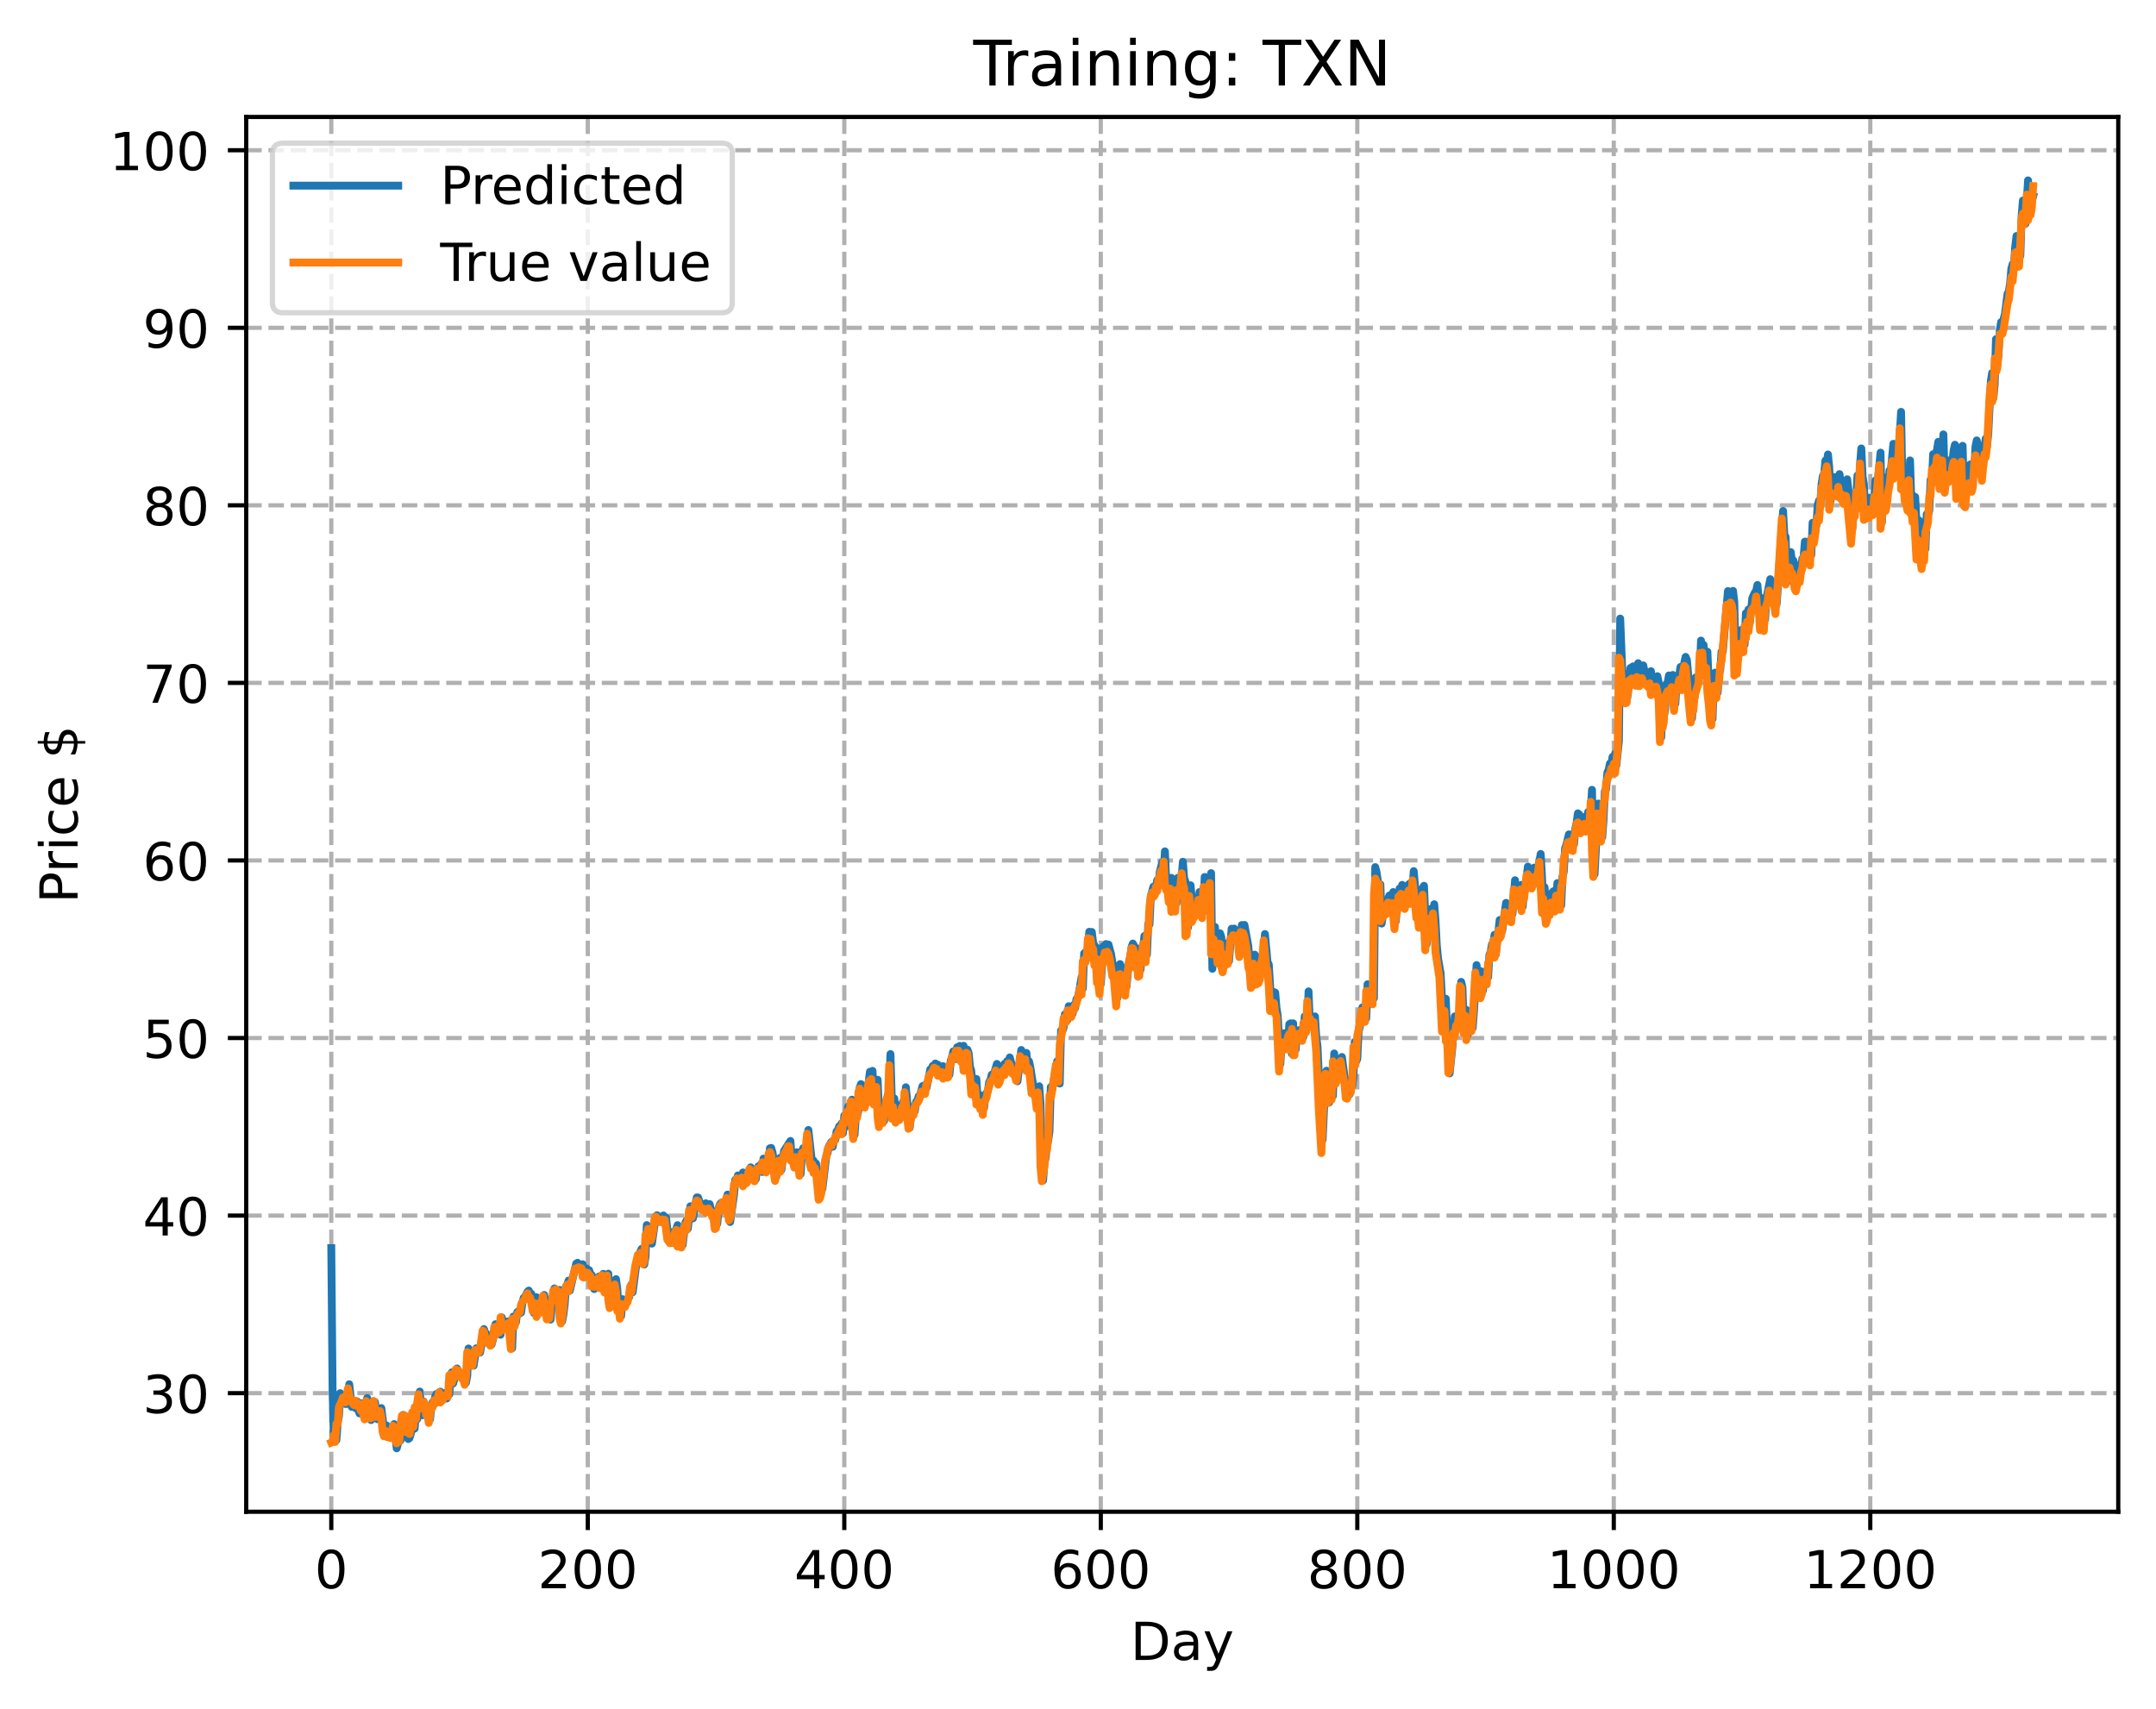 <?xml version="1.0" encoding="utf-8" standalone="no"?>
<!DOCTYPE svg PUBLIC "-//W3C//DTD SVG 1.1//EN"
  "http://www.w3.org/Graphics/SVG/1.1/DTD/svg11.dtd">
<!-- Created with matplotlib (https://matplotlib.org/) -->
<svg height="325.986pt" version="1.1" viewBox="0 0 411.286 325.986" width="411.286pt" xmlns="http://www.w3.org/2000/svg" xmlns:xlink="http://www.w3.org/1999/xlink">
 <defs>
  <style type="text/css">
*{stroke-linecap:butt;stroke-linejoin:round;}
  </style>
 </defs>
 <g id="figure_1">
  <g id="patch_1">
   <path d="M 0 325.986 
L 411.286 325.986 
L 411.286 0 
L 0 0 
z
" style="fill:#ffffff;"/>
  </g>
  <g id="axes_1">
   <g id="patch_2">
    <path d="M 46.966 288.43 
L 404.086 288.43 
L 404.086 22.318 
L 46.966 22.318 
z
" style="fill:#ffffff;"/>
   </g>
   <g id="matplotlib.axis_1">
    <g id="xtick_1">
     <g id="line2d_1">
      <path clip-path="url(#pefbd4beee5)" d="M 63.198 288.43 
L 63.198 22.318 
" style="fill:none;stroke:#b0b0b0;stroke-dasharray:2.96,1.28;stroke-dashoffset:0;stroke-width:0.8;"/>
     </g>
     <g id="line2d_2">
      <defs>
       <path d="M 0 0 
L 0 3.5 
" id="mbd761f55c1" style="stroke:#000000;stroke-width:0.8;"/>
      </defs>
      <g>
       <use style="stroke:#000000;stroke-width:0.8;" x="63.198" xlink:href="#mbd761f55c1" y="288.43"/>
      </g>
     </g>
     <g id="text_1">
      <!-- 0 -->
      <defs>
       <path d="M 31.781 66.406 
Q 24.172 66.406 20.328 58.906 
Q 16.5 51.422 16.5 36.375 
Q 16.5 21.391 20.328 13.891 
Q 24.172 6.391 31.781 6.391 
Q 39.453 6.391 43.281 13.891 
Q 47.125 21.391 47.125 36.375 
Q 47.125 51.422 43.281 58.906 
Q 39.453 66.406 31.781 66.406 
z
M 31.781 74.219 
Q 44.047 74.219 50.516 64.516 
Q 56.984 54.828 56.984 36.375 
Q 56.984 17.969 50.516 8.266 
Q 44.047 -1.422 31.781 -1.422 
Q 19.531 -1.422 13.062 8.266 
Q 6.594 17.969 6.594 36.375 
Q 6.594 54.828 13.062 64.516 
Q 19.531 74.219 31.781 74.219 
z
" id="DejaVuSans-48"/>
      </defs>
      <g transform="translate(60.017 303.029)scale(0.1 -0.1)">
       <use xlink:href="#DejaVuSans-48"/>
      </g>
     </g>
    </g>
    <g id="xtick_2">
     <g id="line2d_3">
      <path clip-path="url(#pefbd4beee5)" d="M 112.129 288.43 
L 112.129 22.318 
" style="fill:none;stroke:#b0b0b0;stroke-dasharray:2.96,1.28;stroke-dashoffset:0;stroke-width:0.8;"/>
     </g>
     <g id="line2d_4">
      <g>
       <use style="stroke:#000000;stroke-width:0.8;" x="112.129" xlink:href="#mbd761f55c1" y="288.43"/>
      </g>
     </g>
     <g id="text_2">
      <!-- 200 -->
      <defs>
       <path d="M 19.188 8.297 
L 53.609 8.297 
L 53.609 0 
L 7.328 0 
L 7.328 8.297 
Q 12.938 14.109 22.625 23.891 
Q 32.328 33.688 34.812 36.531 
Q 39.547 41.844 41.422 45.531 
Q 43.312 49.219 43.312 52.781 
Q 43.312 58.594 39.234 62.25 
Q 35.156 65.922 28.609 65.922 
Q 23.969 65.922 18.812 64.312 
Q 13.672 62.703 7.812 59.422 
L 7.812 69.391 
Q 13.766 71.781 18.938 73 
Q 24.125 74.219 28.422 74.219 
Q 39.75 74.219 46.484 68.547 
Q 53.219 62.891 53.219 53.422 
Q 53.219 48.922 51.531 44.891 
Q 49.859 40.875 45.406 35.406 
Q 44.188 33.984 37.641 27.219 
Q 31.109 20.453 19.188 8.297 
z
" id="DejaVuSans-50"/>
      </defs>
      <g transform="translate(102.585 303.029)scale(0.1 -0.1)">
       <use xlink:href="#DejaVuSans-50"/>
       <use x="63.623" xlink:href="#DejaVuSans-48"/>
       <use x="127.246" xlink:href="#DejaVuSans-48"/>
      </g>
     </g>
    </g>
    <g id="xtick_3">
     <g id="line2d_5">
      <path clip-path="url(#pefbd4beee5)" d="M 161.06 288.43 
L 161.06 22.318 
" style="fill:none;stroke:#b0b0b0;stroke-dasharray:2.96,1.28;stroke-dashoffset:0;stroke-width:0.8;"/>
     </g>
     <g id="line2d_6">
      <g>
       <use style="stroke:#000000;stroke-width:0.8;" x="161.06" xlink:href="#mbd761f55c1" y="288.43"/>
      </g>
     </g>
     <g id="text_3">
      <!-- 400 -->
      <defs>
       <path d="M 37.797 64.312 
L 12.891 25.391 
L 37.797 25.391 
z
M 35.203 72.906 
L 47.609 72.906 
L 47.609 25.391 
L 58.016 25.391 
L 58.016 17.188 
L 47.609 17.188 
L 47.609 0 
L 37.797 0 
L 37.797 17.188 
L 4.891 17.188 
L 4.891 26.703 
z
" id="DejaVuSans-52"/>
      </defs>
      <g transform="translate(151.516 303.029)scale(0.1 -0.1)">
       <use xlink:href="#DejaVuSans-52"/>
       <use x="63.623" xlink:href="#DejaVuSans-48"/>
       <use x="127.246" xlink:href="#DejaVuSans-48"/>
      </g>
     </g>
    </g>
    <g id="xtick_4">
     <g id="line2d_7">
      <path clip-path="url(#pefbd4beee5)" d="M 209.99 288.43 
L 209.99 22.318 
" style="fill:none;stroke:#b0b0b0;stroke-dasharray:2.96,1.28;stroke-dashoffset:0;stroke-width:0.8;"/>
     </g>
     <g id="line2d_8">
      <g>
       <use style="stroke:#000000;stroke-width:0.8;" x="209.99" xlink:href="#mbd761f55c1" y="288.43"/>
      </g>
     </g>
     <g id="text_4">
      <!-- 600 -->
      <defs>
       <path d="M 33.016 40.375 
Q 26.375 40.375 22.484 35.828 
Q 18.609 31.297 18.609 23.391 
Q 18.609 15.531 22.484 10.953 
Q 26.375 6.391 33.016 6.391 
Q 39.656 6.391 43.531 10.953 
Q 47.406 15.531 47.406 23.391 
Q 47.406 31.297 43.531 35.828 
Q 39.656 40.375 33.016 40.375 
z
M 52.594 71.297 
L 52.594 62.312 
Q 48.875 64.062 45.094 64.984 
Q 41.312 65.922 37.594 65.922 
Q 27.828 65.922 22.672 59.328 
Q 17.531 52.734 16.797 39.406 
Q 19.672 43.656 24.016 45.922 
Q 28.375 48.188 33.594 48.188 
Q 44.578 48.188 50.953 41.516 
Q 57.328 34.859 57.328 23.391 
Q 57.328 12.156 50.688 5.359 
Q 44.047 -1.422 33.016 -1.422 
Q 20.359 -1.422 13.672 8.266 
Q 6.984 17.969 6.984 36.375 
Q 6.984 53.656 15.188 63.938 
Q 23.391 74.219 37.203 74.219 
Q 40.922 74.219 44.703 73.484 
Q 48.484 72.75 52.594 71.297 
z
" id="DejaVuSans-54"/>
      </defs>
      <g transform="translate(200.446 303.029)scale(0.1 -0.1)">
       <use xlink:href="#DejaVuSans-54"/>
       <use x="63.623" xlink:href="#DejaVuSans-48"/>
       <use x="127.246" xlink:href="#DejaVuSans-48"/>
      </g>
     </g>
    </g>
    <g id="xtick_5">
     <g id="line2d_9">
      <path clip-path="url(#pefbd4beee5)" d="M 258.921 288.43 
L 258.921 22.318 
" style="fill:none;stroke:#b0b0b0;stroke-dasharray:2.96,1.28;stroke-dashoffset:0;stroke-width:0.8;"/>
     </g>
     <g id="line2d_10">
      <g>
       <use style="stroke:#000000;stroke-width:0.8;" x="258.921" xlink:href="#mbd761f55c1" y="288.43"/>
      </g>
     </g>
     <g id="text_5">
      <!-- 800 -->
      <defs>
       <path d="M 31.781 34.625 
Q 24.75 34.625 20.719 30.859 
Q 16.703 27.094 16.703 20.516 
Q 16.703 13.922 20.719 10.156 
Q 24.75 6.391 31.781 6.391 
Q 38.812 6.391 42.859 10.172 
Q 46.922 13.969 46.922 20.516 
Q 46.922 27.094 42.891 30.859 
Q 38.875 34.625 31.781 34.625 
z
M 21.922 38.812 
Q 15.578 40.375 12.031 44.719 
Q 8.5 49.078 8.5 55.328 
Q 8.5 64.062 14.719 69.141 
Q 20.953 74.219 31.781 74.219 
Q 42.672 74.219 48.875 69.141 
Q 55.078 64.062 55.078 55.328 
Q 55.078 49.078 51.531 44.719 
Q 48 40.375 41.703 38.812 
Q 48.828 37.156 52.797 32.312 
Q 56.781 27.484 56.781 20.516 
Q 56.781 9.906 50.312 4.234 
Q 43.844 -1.422 31.781 -1.422 
Q 19.734 -1.422 13.25 4.234 
Q 6.781 9.906 6.781 20.516 
Q 6.781 27.484 10.781 32.312 
Q 14.797 37.156 21.922 38.812 
z
M 18.312 54.391 
Q 18.312 48.734 21.844 45.562 
Q 25.391 42.391 31.781 42.391 
Q 38.141 42.391 41.719 45.562 
Q 45.312 48.734 45.312 54.391 
Q 45.312 60.062 41.719 63.234 
Q 38.141 66.406 31.781 66.406 
Q 25.391 66.406 21.844 63.234 
Q 18.312 60.062 18.312 54.391 
z
" id="DejaVuSans-56"/>
      </defs>
      <g transform="translate(249.377 303.029)scale(0.1 -0.1)">
       <use xlink:href="#DejaVuSans-56"/>
       <use x="63.623" xlink:href="#DejaVuSans-48"/>
       <use x="127.246" xlink:href="#DejaVuSans-48"/>
      </g>
     </g>
    </g>
    <g id="xtick_6">
     <g id="line2d_11">
      <path clip-path="url(#pefbd4beee5)" d="M 307.851 288.43 
L 307.851 22.318 
" style="fill:none;stroke:#b0b0b0;stroke-dasharray:2.96,1.28;stroke-dashoffset:0;stroke-width:0.8;"/>
     </g>
     <g id="line2d_12">
      <g>
       <use style="stroke:#000000;stroke-width:0.8;" x="307.851" xlink:href="#mbd761f55c1" y="288.43"/>
      </g>
     </g>
     <g id="text_6">
      <!-- 1000 -->
      <defs>
       <path d="M 12.406 8.297 
L 28.516 8.297 
L 28.516 63.922 
L 10.984 60.406 
L 10.984 69.391 
L 28.422 72.906 
L 38.281 72.906 
L 38.281 8.297 
L 54.391 8.297 
L 54.391 0 
L 12.406 0 
z
" id="DejaVuSans-49"/>
      </defs>
      <g transform="translate(295.126 303.029)scale(0.1 -0.1)">
       <use xlink:href="#DejaVuSans-49"/>
       <use x="63.623" xlink:href="#DejaVuSans-48"/>
       <use x="127.246" xlink:href="#DejaVuSans-48"/>
       <use x="190.869" xlink:href="#DejaVuSans-48"/>
      </g>
     </g>
    </g>
    <g id="xtick_7">
     <g id="line2d_13">
      <path clip-path="url(#pefbd4beee5)" d="M 356.782 288.43 
L 356.782 22.318 
" style="fill:none;stroke:#b0b0b0;stroke-dasharray:2.96,1.28;stroke-dashoffset:0;stroke-width:0.8;"/>
     </g>
     <g id="line2d_14">
      <g>
       <use style="stroke:#000000;stroke-width:0.8;" x="356.782" xlink:href="#mbd761f55c1" y="288.43"/>
      </g>
     </g>
     <g id="text_7">
      <!-- 1200 -->
      <g transform="translate(344.057 303.029)scale(0.1 -0.1)">
       <use xlink:href="#DejaVuSans-49"/>
       <use x="63.623" xlink:href="#DejaVuSans-50"/>
       <use x="127.246" xlink:href="#DejaVuSans-48"/>
       <use x="190.869" xlink:href="#DejaVuSans-48"/>
      </g>
     </g>
    </g>
    <g id="text_8">
     <!-- Day -->
     <defs>
      <path d="M 19.672 64.797 
L 19.672 8.109 
L 31.594 8.109 
Q 46.688 8.109 53.688 14.938 
Q 60.688 21.781 60.688 36.531 
Q 60.688 51.172 53.688 57.984 
Q 46.688 64.797 31.594 64.797 
z
M 9.812 72.906 
L 30.078 72.906 
Q 51.266 72.906 61.172 64.094 
Q 71.094 55.281 71.094 36.531 
Q 71.094 17.672 61.125 8.828 
Q 51.172 0 30.078 0 
L 9.812 0 
z
" id="DejaVuSans-68"/>
      <path d="M 34.281 27.484 
Q 23.391 27.484 19.188 25 
Q 14.984 22.516 14.984 16.5 
Q 14.984 11.719 18.141 8.906 
Q 21.297 6.109 26.703 6.109 
Q 34.188 6.109 38.703 11.406 
Q 43.219 16.703 43.219 25.484 
L 43.219 27.484 
z
M 52.203 31.203 
L 52.203 0 
L 43.219 0 
L 43.219 8.297 
Q 40.141 3.328 35.547 0.953 
Q 30.953 -1.422 24.312 -1.422 
Q 15.922 -1.422 10.953 3.297 
Q 6 8.016 6 15.922 
Q 6 25.141 12.172 29.828 
Q 18.359 34.516 30.609 34.516 
L 43.219 34.516 
L 43.219 35.406 
Q 43.219 41.609 39.141 45 
Q 35.062 48.391 27.688 48.391 
Q 23 48.391 18.547 47.266 
Q 14.109 46.141 10.016 43.891 
L 10.016 52.203 
Q 14.938 54.109 19.578 55.047 
Q 24.219 56 28.609 56 
Q 40.484 56 46.344 49.844 
Q 52.203 43.703 52.203 31.203 
z
" id="DejaVuSans-97"/>
      <path d="M 32.172 -5.078 
Q 28.375 -14.844 24.75 -17.812 
Q 21.141 -20.797 15.094 -20.797 
L 7.906 -20.797 
L 7.906 -13.281 
L 13.188 -13.281 
Q 16.891 -13.281 18.938 -11.516 
Q 21 -9.766 23.484 -3.219 
L 25.094 0.875 
L 2.984 54.688 
L 12.5 54.688 
L 29.594 11.922 
L 46.688 54.688 
L 56.203 54.688 
z
" id="DejaVuSans-121"/>
     </defs>
     <g transform="translate(215.652 316.707)scale(0.1 -0.1)">
      <use xlink:href="#DejaVuSans-68"/>
      <use x="77.002" xlink:href="#DejaVuSans-97"/>
      <use x="138.281" xlink:href="#DejaVuSans-121"/>
     </g>
    </g>
   </g>
   <g id="matplotlib.axis_2">
    <g id="ytick_1">
     <g id="line2d_15">
      <path clip-path="url(#pefbd4beee5)" d="M 46.966 265.801 
L 404.086 265.801 
" style="fill:none;stroke:#b0b0b0;stroke-dasharray:2.96,1.28;stroke-dashoffset:0;stroke-width:0.8;"/>
     </g>
     <g id="line2d_16">
      <defs>
       <path d="M 0 0 
L -3.5 0 
" id="m42ca3b3ae0" style="stroke:#000000;stroke-width:0.8;"/>
      </defs>
      <g>
       <use style="stroke:#000000;stroke-width:0.8;" x="46.966" xlink:href="#m42ca3b3ae0" y="265.801"/>
      </g>
     </g>
     <g id="text_9">
      <!-- 30 -->
      <defs>
       <path d="M 40.578 39.312 
Q 47.656 37.797 51.625 33 
Q 55.609 28.219 55.609 21.188 
Q 55.609 10.406 48.188 4.484 
Q 40.766 -1.422 27.094 -1.422 
Q 22.516 -1.422 17.656 -0.516 
Q 12.797 0.391 7.625 2.203 
L 7.625 11.719 
Q 11.719 9.328 16.594 8.109 
Q 21.484 6.891 26.812 6.891 
Q 36.078 6.891 40.938 10.547 
Q 45.797 14.203 45.797 21.188 
Q 45.797 27.641 41.281 31.266 
Q 36.766 34.906 28.719 34.906 
L 20.219 34.906 
L 20.219 43.016 
L 29.109 43.016 
Q 36.375 43.016 40.234 45.922 
Q 44.094 48.828 44.094 54.297 
Q 44.094 59.906 40.109 62.906 
Q 36.141 65.922 28.719 65.922 
Q 24.656 65.922 20.016 65.031 
Q 15.375 64.156 9.812 62.312 
L 9.812 71.094 
Q 15.438 72.656 20.344 73.438 
Q 25.25 74.219 29.594 74.219 
Q 40.828 74.219 47.359 69.109 
Q 53.906 64.016 53.906 55.328 
Q 53.906 49.266 50.438 45.094 
Q 46.969 40.922 40.578 39.312 
z
" id="DejaVuSans-51"/>
      </defs>
      <g transform="translate(27.241 269.6)scale(0.1 -0.1)">
       <use xlink:href="#DejaVuSans-51"/>
       <use x="63.623" xlink:href="#DejaVuSans-48"/>
      </g>
     </g>
    </g>
    <g id="ytick_2">
     <g id="line2d_17">
      <path clip-path="url(#pefbd4beee5)" d="M 46.966 231.924 
L 404.086 231.924 
" style="fill:none;stroke:#b0b0b0;stroke-dasharray:2.96,1.28;stroke-dashoffset:0;stroke-width:0.8;"/>
     </g>
     <g id="line2d_18">
      <g>
       <use style="stroke:#000000;stroke-width:0.8;" x="46.966" xlink:href="#m42ca3b3ae0" y="231.924"/>
      </g>
     </g>
     <g id="text_10">
      <!-- 40 -->
      <g transform="translate(27.241 235.723)scale(0.1 -0.1)">
       <use xlink:href="#DejaVuSans-52"/>
       <use x="63.623" xlink:href="#DejaVuSans-48"/>
      </g>
     </g>
    </g>
    <g id="ytick_3">
     <g id="line2d_19">
      <path clip-path="url(#pefbd4beee5)" d="M 46.966 198.047 
L 404.086 198.047 
" style="fill:none;stroke:#b0b0b0;stroke-dasharray:2.96,1.28;stroke-dashoffset:0;stroke-width:0.8;"/>
     </g>
     <g id="line2d_20">
      <g>
       <use style="stroke:#000000;stroke-width:0.8;" x="46.966" xlink:href="#m42ca3b3ae0" y="198.047"/>
      </g>
     </g>
     <g id="text_11">
      <!-- 50 -->
      <defs>
       <path d="M 10.797 72.906 
L 49.516 72.906 
L 49.516 64.594 
L 19.828 64.594 
L 19.828 46.734 
Q 21.969 47.469 24.109 47.828 
Q 26.266 48.188 28.422 48.188 
Q 40.625 48.188 47.75 41.5 
Q 54.891 34.812 54.891 23.391 
Q 54.891 11.625 47.562 5.094 
Q 40.234 -1.422 26.906 -1.422 
Q 22.312 -1.422 17.547 -0.641 
Q 12.797 0.141 7.719 1.703 
L 7.719 11.625 
Q 12.109 9.234 16.797 8.062 
Q 21.484 6.891 26.703 6.891 
Q 35.156 6.891 40.078 11.328 
Q 45.016 15.766 45.016 23.391 
Q 45.016 31 40.078 35.438 
Q 35.156 39.891 26.703 39.891 
Q 22.75 39.891 18.812 39.016 
Q 14.891 38.141 10.797 36.281 
z
" id="DejaVuSans-53"/>
      </defs>
      <g transform="translate(27.241 201.846)scale(0.1 -0.1)">
       <use xlink:href="#DejaVuSans-53"/>
       <use x="63.623" xlink:href="#DejaVuSans-48"/>
      </g>
     </g>
    </g>
    <g id="ytick_4">
     <g id="line2d_21">
      <path clip-path="url(#pefbd4beee5)" d="M 46.966 164.17 
L 404.086 164.17 
" style="fill:none;stroke:#b0b0b0;stroke-dasharray:2.96,1.28;stroke-dashoffset:0;stroke-width:0.8;"/>
     </g>
     <g id="line2d_22">
      <g>
       <use style="stroke:#000000;stroke-width:0.8;" x="46.966" xlink:href="#m42ca3b3ae0" y="164.17"/>
      </g>
     </g>
     <g id="text_12">
      <!-- 60 -->
      <g transform="translate(27.241 167.969)scale(0.1 -0.1)">
       <use xlink:href="#DejaVuSans-54"/>
       <use x="63.623" xlink:href="#DejaVuSans-48"/>
      </g>
     </g>
    </g>
    <g id="ytick_5">
     <g id="line2d_23">
      <path clip-path="url(#pefbd4beee5)" d="M 46.966 130.293 
L 404.086 130.293 
" style="fill:none;stroke:#b0b0b0;stroke-dasharray:2.96,1.28;stroke-dashoffset:0;stroke-width:0.8;"/>
     </g>
     <g id="line2d_24">
      <g>
       <use style="stroke:#000000;stroke-width:0.8;" x="46.966" xlink:href="#m42ca3b3ae0" y="130.293"/>
      </g>
     </g>
     <g id="text_13">
      <!-- 70 -->
      <defs>
       <path d="M 8.203 72.906 
L 55.078 72.906 
L 55.078 68.703 
L 28.609 0 
L 18.312 0 
L 43.219 64.594 
L 8.203 64.594 
z
" id="DejaVuSans-55"/>
      </defs>
      <g transform="translate(27.241 134.092)scale(0.1 -0.1)">
       <use xlink:href="#DejaVuSans-55"/>
       <use x="63.623" xlink:href="#DejaVuSans-48"/>
      </g>
     </g>
    </g>
    <g id="ytick_6">
     <g id="line2d_25">
      <path clip-path="url(#pefbd4beee5)" d="M 46.966 96.416 
L 404.086 96.416 
" style="fill:none;stroke:#b0b0b0;stroke-dasharray:2.96,1.28;stroke-dashoffset:0;stroke-width:0.8;"/>
     </g>
     <g id="line2d_26">
      <g>
       <use style="stroke:#000000;stroke-width:0.8;" x="46.966" xlink:href="#m42ca3b3ae0" y="96.416"/>
      </g>
     </g>
     <g id="text_14">
      <!-- 80 -->
      <g transform="translate(27.241 100.216)scale(0.1 -0.1)">
       <use xlink:href="#DejaVuSans-56"/>
       <use x="63.623" xlink:href="#DejaVuSans-48"/>
      </g>
     </g>
    </g>
    <g id="ytick_7">
     <g id="line2d_27">
      <path clip-path="url(#pefbd4beee5)" d="M 46.966 62.54 
L 404.086 62.54 
" style="fill:none;stroke:#b0b0b0;stroke-dasharray:2.96,1.28;stroke-dashoffset:0;stroke-width:0.8;"/>
     </g>
     <g id="line2d_28">
      <g>
       <use style="stroke:#000000;stroke-width:0.8;" x="46.966" xlink:href="#m42ca3b3ae0" y="62.54"/>
      </g>
     </g>
     <g id="text_15">
      <!-- 90 -->
      <defs>
       <path d="M 10.984 1.516 
L 10.984 10.5 
Q 14.703 8.734 18.5 7.812 
Q 22.312 6.891 25.984 6.891 
Q 35.75 6.891 40.891 13.453 
Q 46.047 20.016 46.781 33.406 
Q 43.953 29.203 39.594 26.953 
Q 35.25 24.703 29.984 24.703 
Q 19.047 24.703 12.672 31.312 
Q 6.297 37.938 6.297 49.422 
Q 6.297 60.641 12.938 67.422 
Q 19.578 74.219 30.609 74.219 
Q 43.266 74.219 49.922 64.516 
Q 56.594 54.828 56.594 36.375 
Q 56.594 19.141 48.406 8.859 
Q 40.234 -1.422 26.422 -1.422 
Q 22.703 -1.422 18.891 -0.688 
Q 15.094 0.047 10.984 1.516 
z
M 30.609 32.422 
Q 37.25 32.422 41.125 36.953 
Q 45.016 41.5 45.016 49.422 
Q 45.016 57.281 41.125 61.844 
Q 37.25 66.406 30.609 66.406 
Q 23.969 66.406 20.094 61.844 
Q 16.219 57.281 16.219 49.422 
Q 16.219 41.5 20.094 36.953 
Q 23.969 32.422 30.609 32.422 
z
" id="DejaVuSans-57"/>
      </defs>
      <g transform="translate(27.241 66.339)scale(0.1 -0.1)">
       <use xlink:href="#DejaVuSans-57"/>
       <use x="63.623" xlink:href="#DejaVuSans-48"/>
      </g>
     </g>
    </g>
    <g id="ytick_8">
     <g id="line2d_29">
      <path clip-path="url(#pefbd4beee5)" d="M 46.966 28.663 
L 404.086 28.663 
" style="fill:none;stroke:#b0b0b0;stroke-dasharray:2.96,1.28;stroke-dashoffset:0;stroke-width:0.8;"/>
     </g>
     <g id="line2d_30">
      <g>
       <use style="stroke:#000000;stroke-width:0.8;" x="46.966" xlink:href="#m42ca3b3ae0" y="28.663"/>
      </g>
     </g>
     <g id="text_16">
      <!-- 100 -->
      <g transform="translate(20.878 32.462)scale(0.1 -0.1)">
       <use xlink:href="#DejaVuSans-49"/>
       <use x="63.623" xlink:href="#DejaVuSans-48"/>
       <use x="127.246" xlink:href="#DejaVuSans-48"/>
      </g>
     </g>
    </g>
    <g id="text_17">
     <!-- Price $ -->
     <defs>
      <path d="M 19.672 64.797 
L 19.672 37.406 
L 32.078 37.406 
Q 38.969 37.406 42.719 40.969 
Q 46.484 44.531 46.484 51.125 
Q 46.484 57.672 42.719 61.234 
Q 38.969 64.797 32.078 64.797 
z
M 9.812 72.906 
L 32.078 72.906 
Q 44.344 72.906 50.609 67.359 
Q 56.891 61.812 56.891 51.125 
Q 56.891 40.328 50.609 34.812 
Q 44.344 29.297 32.078 29.297 
L 19.672 29.297 
L 19.672 0 
L 9.812 0 
z
" id="DejaVuSans-80"/>
      <path d="M 41.109 46.297 
Q 39.594 47.172 37.812 47.578 
Q 36.031 48 33.891 48 
Q 26.266 48 22.188 43.047 
Q 18.109 38.094 18.109 28.812 
L 18.109 0 
L 9.078 0 
L 9.078 54.688 
L 18.109 54.688 
L 18.109 46.188 
Q 20.953 51.172 25.484 53.578 
Q 30.031 56 36.531 56 
Q 37.453 56 38.578 55.875 
Q 39.703 55.766 41.062 55.516 
z
" id="DejaVuSans-114"/>
      <path d="M 9.422 54.688 
L 18.406 54.688 
L 18.406 0 
L 9.422 0 
z
M 9.422 75.984 
L 18.406 75.984 
L 18.406 64.594 
L 9.422 64.594 
z
" id="DejaVuSans-105"/>
      <path d="M 48.781 52.594 
L 48.781 44.188 
Q 44.969 46.297 41.141 47.344 
Q 37.312 48.391 33.406 48.391 
Q 24.656 48.391 19.812 42.844 
Q 14.984 37.312 14.984 27.297 
Q 14.984 17.281 19.812 11.734 
Q 24.656 6.203 33.406 6.203 
Q 37.312 6.203 41.141 7.25 
Q 44.969 8.297 48.781 10.406 
L 48.781 2.094 
Q 45.016 0.344 40.984 -0.531 
Q 36.969 -1.422 32.422 -1.422 
Q 20.062 -1.422 12.781 6.344 
Q 5.516 14.109 5.516 27.297 
Q 5.516 40.672 12.859 48.328 
Q 20.219 56 33.016 56 
Q 37.156 56 41.109 55.141 
Q 45.062 54.297 48.781 52.594 
z
" id="DejaVuSans-99"/>
      <path d="M 56.203 29.594 
L 56.203 25.203 
L 14.891 25.203 
Q 15.484 15.922 20.484 11.062 
Q 25.484 6.203 34.422 6.203 
Q 39.594 6.203 44.453 7.469 
Q 49.312 8.734 54.109 11.281 
L 54.109 2.781 
Q 49.266 0.734 44.188 -0.344 
Q 39.109 -1.422 33.891 -1.422 
Q 20.797 -1.422 13.156 6.188 
Q 5.516 13.812 5.516 26.812 
Q 5.516 40.234 12.766 48.109 
Q 20.016 56 32.328 56 
Q 43.359 56 49.781 48.891 
Q 56.203 41.797 56.203 29.594 
z
M 47.219 32.234 
Q 47.125 39.594 43.094 43.984 
Q 39.062 48.391 32.422 48.391 
Q 24.906 48.391 20.391 44.141 
Q 15.875 39.891 15.188 32.172 
z
" id="DejaVuSans-101"/>
      <path id="DejaVuSans-32"/>
      <path d="M 33.797 -14.703 
L 28.906 -14.703 
L 28.859 0 
Q 23.734 0.094 18.609 1.188 
Q 13.484 2.297 8.297 4.5 
L 8.297 13.281 
Q 13.281 10.156 18.375 8.562 
Q 23.484 6.984 28.906 6.938 
L 28.906 29.203 
Q 18.109 30.953 13.203 35.156 
Q 8.297 39.359 8.297 46.688 
Q 8.297 54.641 13.625 59.219 
Q 18.953 63.812 28.906 64.5 
L 28.906 75.984 
L 33.797 75.984 
L 33.797 64.656 
Q 38.328 64.453 42.578 63.688 
Q 46.828 62.938 50.875 61.625 
L 50.875 53.078 
Q 46.828 55.125 42.547 56.25 
Q 38.281 57.375 33.797 57.562 
L 33.797 36.719 
Q 44.875 35.016 50.094 30.609 
Q 55.328 26.219 55.328 18.609 
Q 55.328 10.359 49.781 5.594 
Q 44.234 0.828 33.797 0.094 
z
M 28.906 37.594 
L 28.906 57.625 
Q 23.25 56.984 20.266 54.391 
Q 17.281 51.812 17.281 47.516 
Q 17.281 43.312 20.031 40.969 
Q 22.797 38.625 28.906 37.594 
z
M 33.797 28.219 
L 33.797 7.078 
Q 39.984 7.906 43.141 10.594 
Q 46.297 13.281 46.297 17.672 
Q 46.297 21.969 43.281 24.5 
Q 40.281 27.047 33.797 28.219 
z
" id="DejaVuSans-36"/>
     </defs>
     <g transform="translate(14.798 172.342)rotate(-90)scale(0.1 -0.1)">
      <use xlink:href="#DejaVuSans-80"/>
      <use x="58.553" xlink:href="#DejaVuSans-114"/>
      <use x="99.666" xlink:href="#DejaVuSans-105"/>
      <use x="127.449" xlink:href="#DejaVuSans-99"/>
      <use x="182.43" xlink:href="#DejaVuSans-101"/>
      <use x="243.953" xlink:href="#DejaVuSans-32"/>
      <use x="275.74" xlink:href="#DejaVuSans-36"/>
     </g>
    </g>
   </g>
   <g id="line2d_31">
    <path clip-path="url(#pefbd4beee5)" d="M 63.198 238.134 
L 63.443 265.103 
L 63.688 274.716 
L 63.932 273.362 
L 64.177 274.759 
L 64.422 271.348 
L 64.666 270.108 
L 64.911 265.807 
L 65.156 266.892 
L 65.4 267.035 
L 65.645 266.642 
L 65.89 267.868 
L 66.134 267.866 
L 66.379 266.392 
L 66.623 264.109 
L 67.113 268.433 
L 67.357 267.141 
L 67.602 267.729 
L 67.847 268.681 
L 68.091 267.359 
L 68.336 268.996 
L 68.581 269.671 
L 68.825 267.727 
L 69.07 268.906 
L 69.315 268.329 
L 69.559 269.789 
L 69.804 270.217 
L 70.049 266.744 
L 70.538 270.545 
L 70.783 270.944 
L 71.272 269.223 
L 71.517 267.498 
L 72.006 270.776 
L 72.495 269.583 
L 72.74 268.648 
L 73.229 272.431 
L 73.474 272.765 
L 73.718 271.964 
L 73.963 274.172 
L 74.208 273.925 
L 74.452 273.451 
L 74.697 274.001 
L 74.942 272.244 
L 75.186 271.71 
L 75.676 276.334 
L 76.165 274.538 
L 76.41 274.836 
L 76.899 269.967 
L 77.144 271.372 
L 77.388 270.263 
L 77.878 274.552 
L 78.122 274.376 
L 78.611 272.671 
L 78.856 270.614 
L 79.101 272.562 
L 79.345 269.046 
L 79.59 270.77 
L 80.079 265.498 
L 80.324 268.682 
L 80.569 270.021 
L 80.813 267.397 
L 81.058 268.313 
L 81.303 268.623 
L 81.547 269.758 
L 81.792 269.479 
L 82.037 270.773 
L 82.281 268.498 
L 82.526 267.53 
L 82.771 267.969 
L 83.015 266.433 
L 83.26 265.954 
L 83.505 266.873 
L 83.749 266.423 
L 83.994 265.516 
L 84.239 267.257 
L 84.483 266.273 
L 84.728 266.293 
L 84.972 265.761 
L 85.217 266.815 
L 85.462 266.185 
L 85.706 266.054 
L 85.951 263.007 
L 86.196 261.838 
L 86.44 263.966 
L 86.685 263.092 
L 86.93 262.702 
L 87.174 261.094 
L 87.419 261.594 
L 87.664 261.797 
L 87.908 262.659 
L 88.153 262.3 
L 88.398 262.423 
L 88.887 263.824 
L 89.132 262.519 
L 89.376 257.281 
L 89.621 258.804 
L 89.866 259.273 
L 90.11 258.927 
L 90.355 260.562 
L 90.844 257.251 
L 91.333 258.002 
L 91.578 258.073 
L 91.823 256.74 
L 92.067 254.596 
L 92.312 253.571 
L 92.557 254.237 
L 92.801 255.787 
L 93.046 254.651 
L 93.291 255.852 
L 93.535 254.949 
L 93.78 256.52 
L 94.269 254.667 
L 94.514 252.649 
L 94.759 254.374 
L 95.003 252.774 
L 95.493 254.663 
L 95.737 251.361 
L 95.982 252.918 
L 96.227 253.261 
L 96.471 252.145 
L 96.716 252.294 
L 96.96 253.286 
L 97.205 252.05 
L 97.694 257.252 
L 97.939 251.188 
L 98.184 252.548 
L 98.428 252.271 
L 98.673 250.367 
L 98.918 250.149 
L 99.162 250.578 
L 99.407 250.43 
L 99.652 248.577 
L 99.896 247.628 
L 100.141 247.437 
L 100.63 246.454 
L 100.875 246.233 
L 101.12 247.871 
L 101.364 246.858 
L 101.854 250.516 
L 102.098 249.446 
L 102.343 247.501 
L 102.587 250.421 
L 103.077 249.721 
L 103.321 248.094 
L 103.566 248.793 
L 103.811 247.063 
L 104.055 248.696 
L 104.3 249.445 
L 104.545 251.498 
L 104.789 250.188 
L 105.034 251.77 
L 105.279 248.514 
L 105.523 247.965 
L 105.768 245.821 
L 106.013 246.643 
L 106.257 246.27 
L 106.502 247.953 
L 106.747 246.113 
L 106.991 251.283 
L 107.236 252.095 
L 107.481 250.82 
L 107.725 248.852 
L 107.97 245.451 
L 108.215 245.101 
L 108.459 244.328 
L 108.704 246.253 
L 109.927 241.085 
L 110.172 240.928 
L 110.416 241.333 
L 110.661 241.262 
L 110.906 242.113 
L 111.15 241.212 
L 111.395 243.011 
L 111.64 243.348 
L 111.884 242.003 
L 112.129 242.993 
L 112.374 242.331 
L 112.618 243.049 
L 112.863 243.254 
L 113.108 245.475 
L 113.352 245.948 
L 113.597 245.348 
L 113.842 243.795 
L 114.086 244.67 
L 114.331 243.531 
L 114.575 245.563 
L 114.82 245.107 
L 115.065 243.042 
L 115.554 246.607 
L 116.043 243.012 
L 116.288 247.726 
L 116.533 249.289 
L 116.777 246.691 
L 117.022 246.326 
L 117.511 244.05 
L 117.756 245.89 
L 118.001 249.842 
L 118.245 248.71 
L 118.49 251.091 
L 118.735 247.871 
L 118.979 248.137 
L 119.224 248.885 
L 119.469 248.686 
L 119.713 247.873 
L 119.958 247.618 
L 120.203 246.688 
L 120.447 245.081 
L 120.692 246.548 
L 121.426 240.9 
L 122.16 238.78 
L 122.404 238.279 
L 122.894 241.271 
L 123.138 239.859 
L 123.383 233.739 
L 123.628 234.528 
L 123.872 234.236 
L 124.117 235.4 
L 124.362 237.276 
L 125.096 232.092 
L 125.34 231.861 
L 125.585 232.696 
L 125.83 233.087 
L 126.074 233.125 
L 126.319 232.143 
L 126.563 231.901 
L 126.808 233.067 
L 127.053 232.289 
L 127.542 236.782 
L 127.787 236.011 
L 128.031 236.913 
L 128.276 235.08 
L 128.521 236.977 
L 129.01 234.475 
L 129.255 233.748 
L 129.499 237.437 
L 129.989 235.711 
L 130.233 237.519 
L 130.723 233.358 
L 130.967 232.853 
L 131.212 234.443 
L 131.701 230.145 
L 131.946 231.653 
L 132.191 232.457 
L 132.68 229.757 
L 132.924 228.456 
L 133.169 228.477 
L 133.658 229.958 
L 133.903 230.142 
L 134.148 230.542 
L 134.392 229.775 
L 134.637 229.576 
L 134.882 231.127 
L 135.126 230.713 
L 135.371 229.735 
L 135.616 230.776 
L 135.86 231.219 
L 136.105 232.001 
L 136.35 232.35 
L 136.594 233.875 
L 136.839 233.445 
L 137.084 230.51 
L 137.328 229.795 
L 137.573 229.492 
L 137.818 230.906 
L 138.062 229.385 
L 138.307 229.817 
L 138.796 227.914 
L 139.285 233.152 
L 140.019 228.029 
L 140.264 225.084 
L 140.509 225.627 
L 140.753 224.275 
L 140.998 224.631 
L 141.243 224.765 
L 141.487 225.515 
L 141.732 223.698 
L 141.977 225.57 
L 142.221 224.373 
L 142.466 225.517 
L 142.711 225.017 
L 142.955 223.439 
L 143.2 222.721 
L 143.689 223.617 
L 144.178 224.986 
L 144.423 222.925 
L 144.668 222.543 
L 144.912 222.859 
L 145.157 222.127 
L 145.402 223.604 
L 145.646 221.055 
L 145.891 221.963 
L 146.136 221.546 
L 146.38 222.928 
L 146.625 221.981 
L 146.87 219.083 
L 147.114 219.019 
L 147.359 219.868 
L 148.093 224.507 
L 148.338 222.919 
L 148.582 222.242 
L 148.827 220.914 
L 149.072 223.184 
L 149.561 219.605 
L 150.784 217.69 
L 151.029 221.12 
L 151.273 220.041 
L 151.518 221.571 
L 151.763 222.163 
L 152.007 219.845 
L 152.252 221.099 
L 152.497 220.615 
L 152.741 223.985 
L 152.986 219.647 
L 153.231 219.077 
L 153.475 220.007 
L 153.72 219.613 
L 153.965 218.183 
L 154.209 215.598 
L 154.943 222.256 
L 155.188 221.426 
L 155.433 223.613 
L 155.677 221.994 
L 156.411 228.231 
L 156.9 226.681 
L 157.634 220.496 
L 157.879 219.954 
L 158.124 218.674 
L 158.613 217.857 
L 158.858 218.793 
L 159.102 217.47 
L 159.347 217.439 
L 159.592 215.856 
L 159.836 215.675 
L 160.081 214.892 
L 160.326 214.738 
L 160.57 214.311 
L 160.815 216.213 
L 161.06 212.854 
L 161.304 214.97 
L 161.549 212.406 
L 161.794 211.124 
L 162.038 211.337 
L 162.283 212.509 
L 162.527 209.814 
L 163.017 216.534 
L 163.261 213.108 
L 163.506 212.83 
L 163.751 211.849 
L 163.995 207.539 
L 164.24 206.839 
L 164.485 209.669 
L 164.729 208.656 
L 165.219 210.441 
L 165.953 204.48 
L 166.197 204.577 
L 166.442 204.318 
L 166.687 209.164 
L 166.931 209.781 
L 167.421 206.015 
L 167.665 211.92 
L 167.91 214.126 
L 168.399 210.726 
L 168.644 213.886 
L 168.888 211.026 
L 169.378 208.896 
L 169.622 209.298 
L 169.867 201.111 
L 170.112 209.411 
L 170.356 212.528 
L 170.601 209.583 
L 170.846 212.352 
L 171.09 213.46 
L 171.335 210.857 
L 171.824 213.268 
L 172.069 212.042 
L 172.314 210.114 
L 172.558 212.006 
L 172.803 207.441 
L 173.537 215.156 
L 174.026 211.237 
L 174.271 211.157 
L 174.515 211.967 
L 174.76 210.228 
L 175.005 209.959 
L 175.249 209.15 
L 175.494 208.972 
L 175.983 207.225 
L 176.473 207.021 
L 176.717 207.625 
L 177.207 205.417 
L 177.451 204.048 
L 177.696 203.858 
L 177.941 203.354 
L 178.185 203.589 
L 178.43 202.907 
L 178.675 204.252 
L 178.919 203.142 
L 179.164 204.177 
L 179.409 203.952 
L 179.653 204.057 
L 179.898 203.42 
L 180.142 204.857 
L 180.387 204.436 
L 180.632 205.258 
L 180.876 205.375 
L 181.121 205.047 
L 181.366 202.335 
L 181.61 201.708 
L 181.855 200.588 
L 182.344 202.054 
L 182.589 199.798 
L 182.834 201.464 
L 183.078 199.56 
L 183.323 201.134 
L 183.568 201.883 
L 183.812 199.532 
L 184.057 203.56 
L 184.302 200.929 
L 184.546 200.259 
L 184.791 200.957 
L 185.036 203.541 
L 185.28 204.273 
L 185.525 207.639 
L 185.77 205.724 
L 186.014 207.766 
L 186.259 205.859 
L 186.503 209.92 
L 186.748 209.794 
L 186.993 208.936 
L 187.237 210.553 
L 187.482 209.849 
L 187.727 211.344 
L 187.971 208.873 
L 188.461 208.144 
L 188.705 206.407 
L 188.95 206.016 
L 189.195 205.021 
L 189.439 205.148 
L 189.684 204.658 
L 190.173 202.989 
L 190.418 203.841 
L 190.663 205.938 
L 191.397 203.419 
L 191.641 202.949 
L 191.886 204.331 
L 192.13 202.448 
L 192.375 203.502 
L 192.62 201.755 
L 193.109 203.582 
L 193.354 204.361 
L 193.598 203.426 
L 194.088 206.301 
L 194.577 202.476 
L 194.822 200.332 
L 195.311 202.553 
L 195.8 200.89 
L 196.045 203.459 
L 196.29 202.471 
L 196.534 203.542 
L 197.268 208.146 
L 197.513 207.977 
L 197.758 208.756 
L 198.002 211.208 
L 198.247 207.255 
L 198.491 210.62 
L 198.736 224.099 
L 198.981 225.217 
L 199.225 222.071 
L 199.47 220.826 
L 199.715 218.644 
L 199.959 217.601 
L 200.204 215.881 
L 200.449 207.411 
L 200.693 207.898 
L 201.672 202.463 
L 201.917 203.465 
L 202.161 206.73 
L 202.406 196.62 
L 202.651 196.731 
L 202.895 196.106 
L 203.14 193.529 
L 203.385 194.508 
L 203.629 194.608 
L 203.874 191.972 
L 204.118 192.662 
L 204.363 192.917 
L 204.608 193.437 
L 204.852 191.745 
L 205.097 192.316 
L 205.342 190.623 
L 205.586 190.446 
L 205.831 189.355 
L 206.32 186.461 
L 206.565 188.606 
L 206.81 181.915 
L 207.054 181.674 
L 207.299 182.917 
L 207.544 181.256 
L 207.788 177.775 
L 208.033 179.058 
L 208.278 177.81 
L 208.522 179.854 
L 208.767 180.36 
L 209.012 183.023 
L 209.256 180.86 
L 209.501 186.142 
L 209.746 186.049 
L 209.99 187.753 
L 210.479 180.566 
L 210.724 182.077 
L 210.969 180.124 
L 211.213 180.804 
L 211.458 180.213 
L 211.947 182.051 
L 212.437 185.082 
L 212.681 184.873 
L 213.171 190.354 
L 213.66 183.937 
L 213.905 184.537 
L 214.149 186.815 
L 214.394 186.96 
L 214.639 187.42 
L 214.883 188.299 
L 215.373 183.474 
L 215.617 182.528 
L 215.862 180.696 
L 216.106 180.022 
L 216.351 180.497 
L 216.596 181.255 
L 216.84 183.538 
L 217.085 180.974 
L 217.33 185.393 
L 217.574 184.995 
L 217.819 181.519 
L 218.064 181.031 
L 218.308 178.581 
L 218.553 181.763 
L 218.798 182.123 
L 219.042 176.282 
L 219.287 176.375 
L 219.532 170.997 
L 220.021 169.188 
L 220.266 170.647 
L 220.755 167.915 
L 221 168.974 
L 221.244 166.331 
L 221.734 164.469 
L 221.978 166.616 
L 222.223 162.435 
L 222.467 167.9 
L 222.712 168.585 
L 222.957 167.751 
L 223.201 170.647 
L 223.446 167.486 
L 223.691 172.317 
L 223.935 171.379 
L 224.425 172.34 
L 224.669 167.5 
L 224.914 169.913 
L 225.403 167.516 
L 225.648 164.43 
L 225.893 167.531 
L 226.137 168.202 
L 226.382 177.354 
L 226.627 176.957 
L 227.116 168.907 
L 227.605 174.401 
L 227.85 172.891 
L 228.094 173.228 
L 228.339 172.472 
L 228.584 172.485 
L 228.828 170.189 
L 229.073 170.703 
L 229.562 173.931 
L 229.807 167.317 
L 230.052 168.558 
L 230.296 172.376 
L 230.541 168.409 
L 230.786 168.313 
L 231.03 166.586 
L 231.275 184.841 
L 231.764 176.853 
L 232.009 179.674 
L 232.254 180.271 
L 232.498 182.604 
L 232.743 178.069 
L 232.988 178.81 
L 233.232 183.524 
L 233.477 184.391 
L 233.966 179.983 
L 234.455 183.361 
L 234.945 177.198 
L 235.189 177.579 
L 235.434 177.17 
L 236.413 178.975 
L 236.657 182.032 
L 236.902 176.492 
L 237.147 177.042 
L 237.391 176.466 
L 238.125 180.451 
L 238.37 183.307 
L 238.615 183.956 
L 238.859 187.275 
L 239.104 186.36 
L 239.349 182.141 
L 239.838 186.992 
L 240.327 186.089 
L 240.572 185.086 
L 240.816 182.164 
L 241.061 181.693 
L 241.306 178.205 
L 241.795 183.539 
L 242.04 184.014 
L 242.529 191.913 
L 242.774 191.621 
L 243.018 189.283 
L 243.263 189.388 
L 243.508 192.292 
L 243.752 193.857 
L 244.242 203.003 
L 244.486 198.926 
L 244.731 198.232 
L 244.976 197.134 
L 245.22 199.255 
L 245.465 199.817 
L 245.709 199.189 
L 245.954 195.398 
L 246.199 195.244 
L 246.443 201.036 
L 246.688 195.243 
L 246.933 200.263 
L 247.177 200.245 
L 247.422 196.743 
L 247.667 198.003 
L 247.911 196.522 
L 248.156 197.405 
L 248.401 196.581 
L 248.645 197.805 
L 248.89 193.924 
L 249.135 196.681 
L 249.379 196.257 
L 249.624 189.149 
L 249.869 195.519 
L 250.113 193.954 
L 250.358 195.302 
L 250.603 194.786 
L 250.847 193.928 
L 251.092 197.818 
L 251.337 199.693 
L 251.826 210.571 
L 252.315 217.441 
L 252.804 206.535 
L 253.049 204.291 
L 253.294 205.145 
L 253.538 210.372 
L 253.783 205.873 
L 254.028 205.135 
L 254.272 209.093 
L 254.517 200.99 
L 254.762 204.665 
L 255.006 206.174 
L 255.251 205.54 
L 255.985 201.666 
L 256.474 205.351 
L 256.719 206.336 
L 256.964 209.266 
L 257.453 208.781 
L 257.697 206.379 
L 257.942 207.265 
L 258.187 205.596 
L 258.431 198.8 
L 258.676 202.55 
L 258.921 202.059 
L 259.165 196.884 
L 259.41 195.89 
L 259.655 193.441 
L 259.899 192.197 
L 260.144 194.578 
L 260.389 192.687 
L 260.633 194.292 
L 260.878 187.784 
L 261.123 188.715 
L 261.367 188.529 
L 261.612 188.049 
L 262.101 190.444 
L 262.346 165.442 
L 262.591 166.377 
L 263.08 169.627 
L 263.325 168.73 
L 263.569 176.214 
L 264.058 172.781 
L 264.303 172.242 
L 264.548 173.424 
L 264.792 171.503 
L 265.037 170.852 
L 265.282 172.793 
L 265.526 173.841 
L 265.771 170.196 
L 266.016 174.19 
L 266.26 175.791 
L 266.505 173.173 
L 266.75 172.278 
L 266.994 169.518 
L 267.239 170.18 
L 267.484 168.831 
L 267.728 171.865 
L 267.973 170.117 
L 268.218 172.28 
L 268.707 168.765 
L 268.952 168.572 
L 269.196 171.408 
L 269.441 170.009 
L 269.685 166.206 
L 270.419 174.4 
L 270.664 172.416 
L 270.909 175.871 
L 271.153 174.962 
L 271.398 169.418 
L 271.643 169.008 
L 272.132 180.139 
L 272.377 176.229 
L 272.621 177.24 
L 272.866 173.904 
L 273.111 173.33 
L 273.355 175.492 
L 273.6 172.526 
L 273.845 175.689 
L 274.089 180.407 
L 274.334 182.893 
L 274.823 185.721 
L 275.313 195.088 
L 275.557 191.56 
L 275.802 190.549 
L 276.046 196.709 
L 276.291 195.72 
L 276.536 204.804 
L 277.025 200.123 
L 277.514 193.921 
L 277.759 195.866 
L 278.004 193.986 
L 278.248 194.785 
L 278.493 192.631 
L 278.738 187.334 
L 278.982 188.416 
L 279.227 195.575 
L 279.472 197.045 
L 279.716 192.671 
L 279.961 197.499 
L 280.206 194.136 
L 280.45 194.97 
L 280.695 193.609 
L 280.94 196.119 
L 281.184 192.912 
L 281.673 184.13 
L 281.918 187.085 
L 282.163 188.496 
L 282.407 185.263 
L 282.652 189.44 
L 282.897 188.966 
L 283.141 186.487 
L 283.386 185.385 
L 283.631 185.11 
L 283.875 186.452 
L 284.12 182.213 
L 284.365 181.553 
L 284.609 180.185 
L 284.854 180.158 
L 285.099 178.352 
L 285.343 182.111 
L 286.077 175.532 
L 286.322 178.034 
L 286.567 177.586 
L 287.301 172.262 
L 287.545 173.557 
L 287.79 173.897 
L 288.034 174.691 
L 288.279 173.746 
L 288.524 174.386 
L 289.013 167.943 
L 289.258 171.77 
L 289.502 169.787 
L 289.747 171.1 
L 289.992 171.007 
L 290.236 168.836 
L 290.481 172.987 
L 290.726 169.348 
L 290.97 169.771 
L 291.46 165.346 
L 291.949 166.673 
L 292.194 166.434 
L 292.438 168.519 
L 292.683 165.534 
L 292.928 166.827 
L 293.172 167.192 
L 293.906 162.929 
L 294.151 167.153 
L 294.395 173.301 
L 294.64 169.269 
L 295.129 174.829 
L 295.619 171.763 
L 295.863 172.895 
L 296.108 170.295 
L 296.353 170.037 
L 296.597 172.361 
L 296.842 172.603 
L 297.087 168.483 
L 297.331 171.653 
L 297.576 169.337 
L 297.821 172.757 
L 298.065 167.31 
L 298.31 166.319 
L 298.555 161.875 
L 298.799 161.184 
L 299.289 159.193 
L 299.533 160.962 
L 299.778 159.223 
L 300.022 160.743 
L 300.267 161.029 
L 300.512 158.123 
L 300.756 156.994 
L 301.001 155.179 
L 301.246 155.378 
L 301.49 157.048 
L 301.735 157.874 
L 301.98 155.988 
L 302.224 156.958 
L 302.469 155.767 
L 302.714 157.606 
L 302.958 154.909 
L 303.448 154.969 
L 303.692 150.691 
L 303.937 162.616 
L 304.182 166.8 
L 304.671 157.61 
L 304.916 153.318 
L 305.405 159.105 
L 305.649 159.703 
L 305.894 156.491 
L 306.139 150.983 
L 306.383 150.586 
L 306.628 147.374 
L 306.873 146.874 
L 307.117 145.671 
L 307.362 145.978 
L 307.607 144.409 
L 307.851 145.991 
L 308.096 143.812 
L 308.341 146.03 
L 308.83 141.392 
L 309.075 118.019 
L 309.564 130.287 
L 309.809 130.49 
L 310.053 129.31 
L 310.298 133.614 
L 310.543 132.405 
L 311.032 127.436 
L 311.277 128.128 
L 311.521 127.139 
L 311.766 128.767 
L 312.01 127.945 
L 312.255 128.849 
L 312.5 126.534 
L 312.744 128.991 
L 312.989 128.797 
L 313.234 127.555 
L 313.478 126.951 
L 313.723 128.229 
L 313.968 128.149 
L 314.212 128.918 
L 314.702 129.576 
L 314.946 128.053 
L 315.191 131.013 
L 315.436 129.658 
L 315.68 130.001 
L 316.17 129.017 
L 316.414 130.198 
L 316.659 132.142 
L 316.904 140.673 
L 317.148 135.237 
L 317.393 136.663 
L 317.637 135.378 
L 317.882 130.511 
L 318.127 130.275 
L 318.371 128.868 
L 318.616 130.789 
L 319.105 128.776 
L 319.595 134.273 
L 319.839 130.191 
L 320.084 129.197 
L 320.329 128.864 
L 320.573 127.257 
L 320.818 129.629 
L 321.063 130.152 
L 321.307 126.416 
L 321.552 125.331 
L 321.797 125.896 
L 322.775 137.049 
L 323.02 132.554 
L 323.265 133.094 
L 323.509 129.236 
L 323.754 130.229 
L 324.243 128.988 
L 324.488 122.216 
L 324.732 124.711 
L 324.977 123.037 
L 325.222 126.535 
L 325.466 124.942 
L 325.711 124.342 
L 325.956 130.209 
L 326.2 132.108 
L 326.445 135.884 
L 326.69 137.164 
L 326.934 130.39 
L 327.179 128.332 
L 327.424 131.168 
L 327.668 132.142 
L 327.913 128.647 
L 328.158 127.852 
L 328.402 124.318 
L 328.647 124.296 
L 329.625 112.77 
L 329.87 114.948 
L 330.115 113.401 
L 330.359 112.904 
L 330.604 112.736 
L 330.849 114.915 
L 331.093 127.792 
L 331.338 125.102 
L 331.583 125.277 
L 332.072 120.216 
L 332.561 121.672 
L 332.806 122.982 
L 333.051 116.994 
L 333.295 119.828 
L 333.54 116.291 
L 333.785 118.875 
L 334.274 114.105 
L 334.763 113.068 
L 335.008 112.768 
L 335.252 111.609 
L 335.497 114.554 
L 335.742 113.953 
L 335.986 118.116 
L 336.231 114.817 
L 336.476 115.908 
L 336.72 118.17 
L 336.965 114.189 
L 337.699 110.502 
L 337.944 112.63 
L 338.188 111.315 
L 338.433 113.382 
L 338.678 113.32 
L 338.922 115.253 
L 340.146 97.492 
L 340.39 102.057 
L 340.635 102.437 
L 340.88 111.059 
L 341.124 105.756 
L 341.369 108.499 
L 341.613 105.338 
L 341.858 107.271 
L 342.103 106.924 
L 342.347 107.739 
L 342.592 110.042 
L 342.837 110.936 
L 343.081 108.938 
L 343.326 108.775 
L 343.571 109.04 
L 343.815 106.593 
L 344.06 106.297 
L 344.305 103.34 
L 344.549 103.358 
L 344.794 103.917 
L 345.283 103.799 
L 345.528 105.876 
L 345.773 99.736 
L 346.017 100.45 
L 346.262 101.592 
L 346.507 100.098 
L 346.751 96.375 
L 346.996 95.529 
L 347.24 96.707 
L 347.485 92.397 
L 347.73 90.818 
L 347.974 90.626 
L 348.219 87.876 
L 348.464 88.526 
L 348.708 86.706 
L 348.953 89.155 
L 349.198 95.577 
L 349.442 91.378 
L 349.687 91.521 
L 349.932 91.023 
L 350.176 92.826 
L 350.421 92.102 
L 350.666 92.647 
L 350.91 90.456 
L 351.155 92.293 
L 351.4 92.853 
L 351.644 91.728 
L 351.889 93.521 
L 352.134 93.589 
L 352.378 91.443 
L 352.623 93.571 
L 353.112 99.523 
L 353.357 100.886 
L 353.846 94.85 
L 354.091 95.316 
L 354.335 90.714 
L 354.58 96.1 
L 354.825 88.75 
L 355.069 85.56 
L 355.314 90.927 
L 355.559 92.343 
L 355.803 97.855 
L 356.048 96.757 
L 356.293 96.846 
L 356.537 94.949 
L 356.782 96.36 
L 357.027 95.049 
L 357.271 95.783 
L 357.516 95.665 
L 357.761 91.674 
L 358.005 93.182 
L 358.25 91.476 
L 358.739 86.361 
L 358.984 99.686 
L 359.473 91.105 
L 359.718 91.832 
L 359.962 94.71 
L 360.207 93.024 
L 360.452 89.772 
L 360.696 89.848 
L 361.186 84.68 
L 361.43 88.965 
L 361.675 88.394 
L 361.92 86.733 
L 362.164 85.953 
L 362.409 82.955 
L 362.654 78.58 
L 362.898 92.278 
L 363.388 89.621 
L 363.632 93.304 
L 363.877 93.678 
L 364.122 95.147 
L 364.366 87.843 
L 364.611 95.76 
L 364.856 94.488 
L 365.1 96.693 
L 365.345 94.816 
L 365.834 104.437 
L 366.079 99.297 
L 366.323 105.356 
L 366.568 103.653 
L 366.813 105.06 
L 367.057 103.509 
L 367.302 104.719 
L 367.547 98.086 
L 367.791 98.27 
L 368.036 97.434 
L 368.281 91.532 
L 368.525 92.217 
L 368.77 86.656 
L 369.015 88.887 
L 369.749 84.298 
L 369.993 89.844 
L 370.238 91.561 
L 370.483 88.987 
L 370.727 82.878 
L 370.972 91.323 
L 371.216 92.278 
L 371.461 88.744 
L 371.706 87.848 
L 371.95 89.77 
L 372.44 88.179 
L 372.684 85.92 
L 372.929 84.86 
L 373.174 86.796 
L 373.418 93.389 
L 373.908 85.386 
L 374.152 86.916 
L 374.397 85.059 
L 374.642 94.33 
L 374.886 93.537 
L 375.131 93.915 
L 375.376 90.541 
L 375.62 90.878 
L 375.865 88.61 
L 376.354 90.972 
L 376.599 90.512 
L 376.844 85.243 
L 377.088 84.028 
L 377.333 85.341 
L 377.577 88.322 
L 378.067 85.841 
L 378.311 88.949 
L 378.556 85.319 
L 378.801 83.683 
L 379.045 85.133 
L 379.29 82.706 
L 379.779 72.753 
L 380.024 71.156 
L 380.269 75.877 
L 380.513 73.32 
L 380.758 64.708 
L 381.003 69.763 
L 381.247 67.592 
L 381.492 62.997 
L 381.737 61.459 
L 381.981 61.733 
L 382.471 59.923 
L 382.96 56.039 
L 383.204 55.63 
L 383.449 54.09 
L 383.694 51.242 
L 383.938 50.395 
L 384.183 50.853 
L 384.428 47.067 
L 384.672 45.026 
L 384.917 45.92 
L 385.162 49.033 
L 385.406 48.812 
L 385.651 41.211 
L 385.896 38.258 
L 386.14 39.321 
L 386.385 42.704 
L 386.874 34.414 
L 387.119 40.217 
L 387.364 36.733 
L 387.608 38.373 
L 387.853 37.437 
L 387.853 37.437 
" style="fill:none;stroke:#1f77b4;stroke-linecap:square;stroke-width:1.5;"/>
   </g>
   <g id="line2d_32">
    <path clip-path="url(#pefbd4beee5)" d="M 63.198 275.252 
L 63.443 275.151 
L 63.688 273.829 
L 63.932 275.117 
L 64.177 271.661 
L 64.422 271.763 
L 64.666 268.409 
L 65.156 267.359 
L 65.4 266.647 
L 65.645 267.359 
L 65.89 267.562 
L 66.379 264.886 
L 66.868 267.393 
L 67.113 267.02 
L 67.357 267.901 
L 67.602 268.104 
L 67.847 267.291 
L 68.091 268.104 
L 68.336 268.375 
L 68.581 267.833 
L 68.825 269.154 
L 69.07 269.053 
L 69.559 270.814 
L 69.804 267.291 
L 70.538 270.611 
L 70.783 270.577 
L 71.027 269.493 
L 71.272 267.291 
L 71.761 270.34 
L 72.006 270.238 
L 72.495 269.222 
L 72.74 270.272 
L 72.984 273.152 
L 73.229 274.033 
L 73.474 272.982 
L 73.718 274.1 
L 73.963 273.897 
L 74.208 273.897 
L 74.452 274.371 
L 74.942 272.034 
L 75.186 272.61 
L 75.431 274.88 
L 75.676 275.388 
L 75.92 274.947 
L 76.165 275.015 
L 76.41 271.831 
L 76.654 270.103 
L 76.899 270.984 
L 77.144 270.001 
L 77.388 273.22 
L 77.633 273.287 
L 77.878 273.118 
L 78.122 273.592 
L 78.367 272.136 
L 78.611 269.459 
L 78.856 272.271 
L 79.101 268.477 
L 79.345 270.78 
L 79.59 267.596 
L 79.835 266.004 
L 80.079 268.206 
L 80.324 268.714 
L 80.569 267.461 
L 80.813 267.494 
L 81.058 267.901 
L 81.303 270.001 
L 81.547 269.9 
L 81.792 271.492 
L 82.281 268.138 
L 82.526 268.511 
L 82.771 267.189 
L 83.015 267.088 
L 83.26 267.63 
L 83.749 265.631 
L 83.994 267.596 
L 84.239 267.122 
L 84.483 267.122 
L 84.728 266.275 
L 84.972 266.444 
L 85.217 266.309 
L 85.462 266.41 
L 85.706 262.379 
L 85.951 262.21 
L 86.196 263.836 
L 86.44 263.09 
L 86.685 262.718 
L 86.93 261.261 
L 87.174 261.566 
L 87.419 261.464 
L 87.664 262.65 
L 87.908 262.65 
L 88.153 263.09 
L 88.398 263.294 
L 88.642 264.208 
L 88.887 262.786 
L 89.132 257.975 
L 89.376 259.398 
L 89.621 259.635 
L 89.866 259.296 
L 90.11 260.55 
L 90.599 257.568 
L 90.844 257.602 
L 91.333 258.077 
L 91.578 257.297 
L 92.067 253.876 
L 92.312 254.079 
L 92.557 255.366 
L 92.801 255.333 
L 93.046 256.315 
L 93.291 255.502 
L 93.535 256.755 
L 93.78 256.247 
L 94.025 255.366 
L 94.269 253.198 
L 94.514 254.723 
L 94.759 253.097 
L 95.248 254.215 
L 95.493 251.301 
L 95.737 253.3 
L 95.982 253.74 
L 96.227 253.198 
L 96.471 252.961 
L 96.716 253.639 
L 96.96 252.453 
L 97.45 257.399 
L 97.694 251.64 
L 97.939 253.164 
L 98.184 253.063 
L 98.428 251.267 
L 98.918 250.488 
L 99.162 250.353 
L 99.407 248.862 
L 99.652 248.388 
L 100.141 247.88 
L 100.386 247.101 
L 100.63 246.762 
L 100.875 247.88 
L 101.12 247.575 
L 101.364 248.591 
L 101.609 250.149 
L 101.854 250.014 
L 102.098 248.659 
L 102.343 251.267 
L 102.587 250.691 
L 102.832 250.624 
L 103.077 248.557 
L 103.321 248.591 
L 103.566 247.236 
L 103.811 248.828 
L 104.055 249.641 
L 104.3 251.742 
L 104.545 250.59 
L 104.789 251.572 
L 105.034 248.625 
L 105.279 248.32 
L 105.523 246.287 
L 105.768 246.525 
L 106.013 245.983 
L 106.257 247.947 
L 106.502 246.389 
L 106.747 251.538 
L 106.991 252.521 
L 107.236 251.403 
L 107.481 249.506 
L 107.725 246.491 
L 107.97 245.441 
L 108.215 245.102 
L 108.459 246.355 
L 109.438 243.103 
L 109.682 242.053 
L 110.416 241.782 
L 110.661 242.053 
L 110.906 241.951 
L 111.15 243.645 
L 111.395 243.747 
L 111.64 242.73 
L 111.884 243.442 
L 112.129 242.866 
L 112.374 243.34 
L 112.618 243.442 
L 112.863 245.441 
L 113.352 245.508 
L 113.597 244.797 
L 113.842 245.17 
L 114.086 243.882 
L 114.331 245.779 
L 114.575 245.373 
L 114.82 243.306 
L 115.065 245.915 
L 115.309 246.592 
L 115.799 243.374 
L 116.043 247.981 
L 116.288 249.574 
L 116.533 247.236 
L 116.777 247.236 
L 117.267 245.068 
L 117.511 246.457 
L 117.756 250.149 
L 118.001 249.032 
L 118.245 251.606 
L 118.49 248.794 
L 118.735 248.998 
L 118.979 249.37 
L 119.224 249.37 
L 119.469 248.693 
L 119.713 248.422 
L 119.958 247.27 
L 120.203 245.474 
L 120.447 246.525 
L 121.181 241.511 
L 121.67 239.41 
L 121.915 239.309 
L 122.16 239.038 
L 122.649 241.206 
L 122.894 240.664 
L 123.138 235.549 
L 123.383 235.549 
L 123.628 234.464 
L 123.872 234.939 
L 124.117 236.7 
L 124.362 236.124 
L 124.606 234.702 
L 124.851 232.533 
L 125.096 232.127 
L 125.34 232.398 
L 125.83 233.109 
L 126.074 233.109 
L 126.319 232.669 
L 126.563 232.906 
L 126.808 232.737 
L 127.297 236.497 
L 127.542 236.192 
L 127.787 237.208 
L 128.031 236.158 
L 128.276 237.175 
L 128.765 235.074 
L 129.01 234.668 
L 129.255 237.852 
L 129.744 236.633 
L 129.989 238.022 
L 130.233 236.531 
L 130.478 234.058 
L 130.723 233.685 
L 130.967 234.702 
L 131.457 230.874 
L 131.701 231.822 
L 131.946 232.229 
L 132.191 230.975 
L 132.435 230.399 
L 132.68 229.451 
L 132.924 229.044 
L 133.169 229.214 
L 133.414 230.162 
L 133.658 230.331 
L 133.903 230.874 
L 134.148 230.84 
L 134.392 230.636 
L 134.637 231.382 
L 135.126 230.569 
L 135.371 231.043 
L 135.616 231.178 
L 135.86 232.161 
L 136.105 232.398 
L 136.35 234.498 
L 136.594 234.329 
L 136.839 231.517 
L 137.328 230.06 
L 137.573 231.077 
L 137.818 229.383 
L 138.062 229.722 
L 138.307 229.518 
L 138.551 228.57 
L 139.041 232.838 
L 139.285 232.33 
L 139.53 231.145 
L 140.019 225.961 
L 140.264 226.097 
L 140.509 224.843 
L 141.243 225.487 
L 141.487 224.674 
L 141.732 226.334 
L 141.977 225.216 
L 142.221 225.86 
L 142.466 225.656 
L 142.711 223.827 
L 142.955 223.014 
L 143.445 223.658 
L 143.934 225.385 
L 144.178 223.658 
L 144.423 222.98 
L 144.668 223.285 
L 144.912 222.777 
L 145.157 223.387 
L 145.402 221.761 
L 145.646 222.404 
L 145.891 222.303 
L 146.136 223.692 
L 146.38 222.912 
L 146.625 220.101 
L 146.87 219.796 
L 147.114 220.372 
L 147.604 223.726 
L 147.848 225.318 
L 148.093 224.166 
L 148.338 223.692 
L 148.582 221.422 
L 148.827 223.59 
L 149.561 220.304 
L 149.806 219.762 
L 150.05 219.491 
L 150.295 218.712 
L 150.539 218.678 
L 150.784 221.422 
L 151.029 220.778 
L 151.518 222.777 
L 151.763 220.778 
L 152.007 221.557 
L 152.252 221.388 
L 152.497 224.335 
L 152.741 220.609 
L 152.986 219.931 
L 153.231 220.507 
L 153.475 220.236 
L 153.72 218.881 
L 153.965 216.306 
L 154.209 218.068 
L 154.454 221.93 
L 154.699 222.98 
L 154.943 222.099 
L 155.188 223.793 
L 155.433 222.811 
L 155.677 223.793 
L 156.166 228.909 
L 156.411 228.638 
L 156.656 227.757 
L 157.39 221.32 
L 157.634 220.744 
L 157.879 219.254 
L 158.368 218.339 
L 158.613 218.61 
L 158.858 217.695 
L 159.102 217.865 
L 159.347 216.849 
L 159.592 216.781 
L 160.326 215.121 
L 160.57 216.408 
L 160.815 214.104 
L 161.06 214.376 
L 161.304 212.682 
L 161.549 212.106 
L 161.794 212.038 
L 162.038 212.716 
L 162.283 210.141 
L 162.527 215.019 
L 162.772 217.323 
L 163.017 214.071 
L 163.506 213.224 
L 163.751 208.379 
L 163.995 207.702 
L 164.24 209.667 
L 164.485 209.26 
L 164.974 211.327 
L 165.708 206.414 
L 166.197 205.872 
L 166.442 210.446 
L 166.687 210.751 
L 167.176 207.397 
L 167.421 213.19 
L 167.665 215.053 
L 168.154 212.241 
L 168.399 214.274 
L 168.644 212.174 
L 168.888 211.225 
L 169.133 209.599 
L 169.378 210.039 
L 169.622 203.23 
L 169.867 210.446 
L 170.112 213.461 
L 170.356 211.191 
L 170.601 213.461 
L 170.846 214.206 
L 171.09 212.343 
L 171.335 212.546 
L 171.58 213.698 
L 171.824 213.02 
L 172.069 211.225 
L 172.314 212.14 
L 172.558 208.379 
L 173.048 212.919 
L 173.292 215.358 
L 173.537 215.019 
L 173.782 212.953 
L 174.026 212.58 
L 174.271 212.783 
L 174.515 211.123 
L 175.249 210.039 
L 175.494 209.362 
L 175.739 208.278 
L 176.228 208.244 
L 176.473 208.718 
L 176.717 206.855 
L 176.962 206.516 
L 177.207 205.229 
L 177.941 204.348 
L 178.185 203.704 
L 178.43 204.382 
L 178.675 203.941 
L 178.919 205.263 
L 179.409 205.026 
L 179.653 204.551 
L 179.898 205.805 
L 180.142 204.687 
L 180.387 205.534 
L 180.632 205.635 
L 180.876 205.534 
L 181.121 203.162 
L 181.366 203.095 
L 181.61 201.604 
L 181.855 201.706 
L 182.1 201.943 
L 182.344 200.486 
L 182.589 201.468 
L 182.834 200.452 
L 183.323 202.586 
L 183.568 201.265 
L 183.812 204.314 
L 184.057 202.044 
L 184.302 200.859 
L 184.546 201.028 
L 184.791 204.145 
L 185.036 205.297 
L 185.28 208.82 
L 185.525 207.024 
L 185.77 208.989 
L 186.014 207.431 
L 186.259 210.751 
L 186.503 210.785 
L 186.748 210.276 
L 186.993 211.631 
L 187.237 211.022 
L 187.482 212.716 
L 187.727 210.48 
L 188.216 209.362 
L 188.461 207.939 
L 188.705 207.329 
L 188.95 206.313 
L 189.195 206.313 
L 189.684 205.229 
L 189.929 204.246 
L 190.173 204.754 
L 190.418 206.956 
L 190.663 206.55 
L 191.152 204.754 
L 191.397 204.212 
L 191.641 205.127 
L 191.886 203.637 
L 192.13 203.975 
L 192.375 202.857 
L 192.62 203.162 
L 193.109 204.856 
L 193.354 204.314 
L 193.843 206.211 
L 194.332 203.569 
L 194.577 201.502 
L 194.822 202.281 
L 195.066 202.586 
L 195.311 202.586 
L 195.556 202.078 
L 195.8 204.348 
L 196.045 203.704 
L 196.29 203.941 
L 196.779 208.616 
L 197.268 208.82 
L 197.513 209.497 
L 197.758 211.564 
L 198.002 208.413 
L 198.247 211.53 
L 198.491 222.641 
L 198.736 225.385 
L 199.225 222.574 
L 199.47 219.762 
L 199.715 219.491 
L 199.959 216.984 
L 200.204 208.989 
L 200.449 209.497 
L 200.693 208.21 
L 201.427 203.128 
L 201.672 203.704 
L 201.917 206.414 
L 202.161 199.199 
L 202.651 196.692 
L 202.895 194.219 
L 203.14 194.964 
L 203.385 194.998 
L 203.629 192.762 
L 203.874 193.609 
L 204.118 193.711 
L 204.363 194.049 
L 204.608 192.525 
L 204.852 192.796 
L 205.097 191.814 
L 205.342 191.475 
L 206.076 188.392 
L 206.32 189.781 
L 206.565 183.378 
L 206.81 183.073 
L 207.054 183.649 
L 207.299 182.599 
L 207.544 179.008 
L 207.788 179.72 
L 208.033 179.144 
L 208.278 180.837 
L 208.522 181.075 
L 208.767 184.191 
L 209.012 182.87 
L 209.256 187.511 
L 209.501 187.681 
L 209.746 189.679 
L 210.235 182.904 
L 210.479 183.717 
L 210.724 181.718 
L 210.969 181.854 
L 211.213 181.583 
L 211.458 181.989 
L 211.703 182.972 
L 212.192 186.292 
L 212.437 186.258 
L 212.926 192.017 
L 213.415 185.953 
L 213.66 185.851 
L 214.149 188.595 
L 214.394 188.866 
L 214.639 189.984 
L 215.128 185.174 
L 215.862 180.905 
L 216.106 180.939 
L 216.351 181.684 
L 216.596 184.699 
L 216.84 182.226 
L 217.085 186.359 
L 217.33 186.224 
L 217.574 183.006 
L 217.819 182.396 
L 218.064 180.058 
L 218.308 183.277 
L 218.553 183.581 
L 218.798 178.331 
L 219.042 177.721 
L 219.287 172.843 
L 219.532 171.047 
L 219.776 170.268 
L 220.021 171.149 
L 220.266 170.81 
L 220.51 169.184 
L 220.755 170.031 
L 221 167.693 
L 221.244 167.219 
L 221.489 166.135 
L 221.734 168.235 
L 221.978 164.373 
L 222.223 169.014 
L 222.467 169.861 
L 222.712 169.794 
L 222.957 172.165 
L 223.201 169.523 
L 223.446 173.994 
L 223.935 173.588 
L 224.18 173.927 
L 224.425 169.827 
L 224.669 171.047 
L 225.159 169.184 
L 225.403 166.609 
L 225.648 168.71 
L 225.893 169.455 
L 226.137 178.635 
L 226.382 178.398 
L 226.871 170.945 
L 227.361 175.925 
L 227.605 175.282 
L 228.339 174.435 
L 228.584 171.691 
L 228.828 171.962 
L 229.318 175.18 
L 229.562 169.252 
L 229.807 169.556 
L 230.052 173.215 
L 230.296 170.37 
L 230.541 170.403 
L 230.786 168.472 
L 231.03 182.057 
L 231.275 182.023 
L 231.52 179.211 
L 231.764 180.804 
L 232.009 181.041 
L 232.254 183.785 
L 232.498 180.058 
L 232.743 180.092 
L 232.988 184.462 
L 233.232 185.512 
L 233.477 184.293 
L 233.722 182.125 
L 234.211 183.954 
L 234.455 182.159 
L 234.7 179.076 
L 234.945 179.042 
L 235.189 178.432 
L 235.434 178.466 
L 236.168 179.855 
L 236.413 182.599 
L 236.657 177.822 
L 236.902 178.026 
L 237.147 177.992 
L 237.391 178.703 
L 237.881 181.515 
L 238.125 184.564 
L 238.37 185.241 
L 238.615 188.494 
L 238.859 188.189 
L 239.104 183.852 
L 239.593 187.85 
L 240.082 187.579 
L 240.327 186.901 
L 240.572 183.751 
L 240.816 182.768 
L 241.061 179.415 
L 241.55 184.53 
L 241.795 185.174 
L 242.04 188.223 
L 242.284 192.898 
L 242.529 192.931 
L 242.774 191.576 
L 243.018 191.373 
L 243.263 193.338 
L 243.508 193.948 
L 243.997 204.45 
L 244.242 201.401 
L 244.731 198.86 
L 244.976 199.775 
L 245.22 200.215 
L 245.465 200.215 
L 245.709 197.742 
L 245.954 197.268 
L 246.199 200.418 
L 246.443 196.319 
L 246.688 201.333 
L 246.933 201.333 
L 247.177 197.776 
L 247.422 198.182 
L 247.667 197.234 
L 247.911 198.115 
L 248.156 197.742 
L 248.401 198.589 
L 248.645 195.167 
L 248.89 197.2 
L 249.135 196.963 
L 249.379 191 
L 249.624 195.879 
L 249.869 194.287 
L 250.113 195.913 
L 250.358 195.879 
L 250.603 194.998 
L 251.092 200.757 
L 251.581 211.733 
L 252.07 219.999 
L 252.56 208.007 
L 252.804 204.856 
L 253.049 205.364 
L 253.294 210.446 
L 253.538 207.024 
L 253.783 206.652 
L 254.028 209.802 
L 254.272 202.485 
L 254.517 206.143 
L 254.762 206.821 
L 255.006 206.279 
L 255.251 205.398 
L 255.74 202.451 
L 256.23 205.5 
L 256.474 206.685 
L 256.719 209.531 
L 256.964 209.633 
L 257.208 209.057 
L 257.453 207.634 
L 257.697 208.379 
L 257.942 206.414 
L 258.187 199.673 
L 258.431 203.332 
L 258.676 202.214 
L 258.921 197.606 
L 259.165 196.489 
L 259.655 192.898 
L 259.899 195.1 
L 260.144 193.507 
L 260.389 194.964 
L 260.633 189.07 
L 260.878 189.815 
L 261.367 189.103 
L 261.612 189.815 
L 261.857 191.61 
L 262.101 170.641 
L 262.346 167.625 
L 262.591 168.201 
L 262.835 169.523 
L 263.08 168.676 
L 263.325 175.79 
L 263.569 175.282 
L 264.058 173.825 
L 264.303 174.502 
L 264.548 172.978 
L 264.792 172.199 
L 265.037 173.622 
L 265.282 174.231 
L 265.526 172.3 
L 266.016 177.28 
L 266.26 174.74 
L 266.505 174.096 
L 266.75 171.081 
L 266.994 171.115 
L 267.239 170.539 
L 267.484 173.147 
L 267.728 171.454 
L 267.973 173.418 
L 268.218 172.47 
L 268.462 170.539 
L 268.707 169.895 
L 268.952 172.47 
L 269.196 171.996 
L 269.441 167.964 
L 269.93 172.063 
L 270.175 175.146 
L 270.419 174.57 
L 270.664 177.009 
L 270.909 176.975 
L 271.153 172.47 
L 271.398 170.708 
L 271.887 181.312 
L 272.132 178.331 
L 272.377 179.042 
L 272.621 175.349 
L 272.866 175.18 
L 273.111 176.298 
L 273.355 174.265 
L 273.6 177.179 
L 273.845 181.752 
L 274.579 186.461 
L 275.068 196.827 
L 275.313 193.948 
L 275.557 192.864 
L 275.802 198.657 
L 276.046 197.945 
L 276.291 204.721 
L 276.536 204.077 
L 277.27 197.031 
L 277.514 197.776 
L 277.759 195.676 
L 278.004 195.777 
L 278.248 194.219 
L 278.493 188.121 
L 278.738 188.46 
L 278.982 195.879 
L 279.227 197.2 
L 279.472 193.778 
L 279.716 198.453 
L 279.961 194.998 
L 280.206 195.743 
L 280.45 195.506 
L 280.695 196.76 
L 280.94 194.185 
L 281.429 185.546 
L 281.673 187.681 
L 281.918 188.697 
L 282.163 186.868 
L 282.407 190.458 
L 282.652 189.713 
L 282.897 187.511 
L 283.141 186.868 
L 283.386 186.664 
L 283.631 187.816 
L 283.875 183.751 
L 284.12 183.073 
L 284.365 181.549 
L 284.609 181.481 
L 284.854 179.448 
L 285.099 182.701 
L 285.343 181.955 
L 285.833 177.518 
L 286.077 179.042 
L 286.322 178.635 
L 287.056 174.028 
L 287.301 174.265 
L 287.545 174.672 
L 287.79 175.688 
L 288.034 175.349 
L 288.279 175.959 
L 288.768 169.692 
L 289.013 172.91 
L 289.258 171.149 
L 289.502 171.894 
L 289.747 171.928 
L 289.992 169.726 
L 290.236 173.825 
L 290.481 171.318 
L 290.726 171.555 
L 291.215 166.982 
L 291.46 166.812 
L 291.704 167.795 
L 291.949 167.727 
L 292.194 169.523 
L 292.438 167.388 
L 292.928 168.642 
L 293.417 166.203 
L 293.661 164.441 
L 294.151 174.198 
L 294.395 171.454 
L 294.885 176.264 
L 295.129 175.553 
L 295.374 173.656 
L 295.619 174.638 
L 295.863 172.199 
L 296.108 172.199 
L 296.353 173.791 
L 296.597 173.927 
L 296.842 170.878 
L 297.087 172.876 
L 297.331 170.912 
L 297.576 173.554 
L 297.821 169.15 
L 298.065 168.472 
L 298.31 163.865 
L 299.044 160.715 
L 299.289 162.137 
L 299.533 160.545 
L 300.022 162.375 
L 300.267 159.8 
L 300.512 158.885 
L 300.756 157.124 
L 301.001 156.92 
L 301.246 157.7 
L 301.49 158.987 
L 301.735 157.733 
L 301.98 158.445 
L 302.224 157.191 
L 302.469 158.682 
L 302.714 157.361 
L 303.203 157.191 
L 303.448 152.991 
L 303.692 162.341 
L 303.937 167.321 
L 304.671 155.193 
L 304.916 157.022 
L 305.16 159.935 
L 305.405 160.579 
L 305.649 158.174 
L 305.894 153.092 
L 306.139 152.652 
L 306.383 149.332 
L 306.628 148.79 
L 306.873 147.875 
L 307.117 147.74 
L 307.362 146.588 
L 307.607 147.435 
L 307.851 145.707 
L 308.096 147.537 
L 308.585 143.099 
L 308.83 125.483 
L 309.075 125.991 
L 309.319 129.514 
L 309.564 131.14 
L 309.809 130.7 
L 310.053 134.189 
L 310.298 134.087 
L 310.787 129.785 
L 311.032 129.819 
L 311.277 129.446 
L 311.521 130.666 
L 311.766 130.293 
L 312.01 130.835 
L 312.255 129.175 
L 312.5 130.903 
L 312.744 130.903 
L 312.989 129.853 
L 313.234 129.379 
L 313.478 130.293 
L 313.723 130.361 
L 314.457 131.14 
L 314.702 130.361 
L 314.946 132.631 
L 315.436 131.31 
L 315.68 131.377 
L 315.925 131.005 
L 316.17 132.021 
L 316.414 133.715 
L 316.659 141.574 
L 316.904 137.272 
L 317.148 138.932 
L 317.393 137.78 
L 317.637 132.936 
L 318.127 131.852 
L 318.371 133.071 
L 318.616 131.784 
L 318.861 131.106 
L 319.35 135.646 
L 319.595 132.156 
L 319.839 131.174 
L 320.084 130.835 
L 320.329 129.683 
L 320.573 131.445 
L 320.818 131.682 
L 321.063 128.261 
L 321.307 127.041 
L 321.552 127.346 
L 322.286 135.51 
L 322.531 137.848 
L 322.775 135.409 
L 323.02 135.646 
L 323.265 132.834 
L 323.998 130.395 
L 324.243 124.602 
L 324.488 126.228 
L 324.732 124.5 
L 324.977 127.82 
L 325.466 127.414 
L 325.711 132.19 
L 325.956 134.223 
L 326.2 137.407 
L 326.445 138.424 
L 326.934 130.869 
L 327.179 131.005 
L 327.424 133.207 
L 327.668 130.801 
L 327.913 130.225 
L 328.158 126.804 
L 328.402 126.228 
L 329.381 115.387 
L 329.625 116.539 
L 329.87 115.286 
L 330.115 114.947 
L 330.359 115.387 
L 330.604 116.98 
L 330.849 128.904 
L 331.093 127.854 
L 331.338 128.565 
L 331.827 122.84 
L 332.072 123.077 
L 332.317 123.552 
L 332.561 124.433 
L 332.806 119.453 
L 333.051 121.824 
L 333.295 118.606 
L 333.54 120.503 
L 334.029 116.607 
L 334.274 116.167 
L 334.519 116.065 
L 334.763 115.455 
L 335.008 113.795 
L 335.252 116.573 
L 335.497 116.234 
L 335.742 120.232 
L 335.986 118.165 
L 336.231 118.47 
L 336.476 120.401 
L 336.72 116.234 
L 337.21 114.71 
L 337.454 112.677 
L 337.699 113.863 
L 337.944 113.355 
L 338.188 115.083 
L 338.433 115.455 
L 338.678 117.149 
L 339.167 110.882 
L 339.901 98.923 
L 340.146 103.09 
L 340.39 103.531 
L 340.635 111.525 
L 340.88 109.052 
L 341.124 110.34 
L 341.369 108.273 
L 341.613 109.222 
L 341.858 109.357 
L 342.103 110.137 
L 342.347 112.338 
L 342.592 112.813 
L 342.837 111.593 
L 343.081 111.187 
L 343.326 111.085 
L 343.571 109.12 
L 343.815 108.477 
L 344.06 106.308 
L 344.305 105.8 
L 344.549 106.105 
L 344.794 105.766 
L 345.039 105.936 
L 345.283 107.867 
L 345.528 102.684 
L 345.773 102.921 
L 346.017 103.666 
L 346.262 102.142 
L 346.507 99.398 
L 346.751 98.652 
L 346.996 99.364 
L 347.485 92.961 
L 347.73 92.724 
L 347.974 90.251 
L 348.219 90.623 
L 348.464 88.963 
L 348.708 91.03 
L 348.953 97.263 
L 349.198 94.079 
L 349.442 94.147 
L 349.932 94.621 
L 350.176 94.35 
L 350.421 94.756 
L 350.666 92.893 
L 350.91 94.519 
L 351.155 95.197 
L 351.4 94.384 
L 351.644 96.145 
L 351.889 96.078 
L 352.134 94.621 
L 352.378 95.976 
L 353.112 103.734 
L 353.601 97.738 
L 353.846 98.551 
L 354.091 93.842 
L 354.335 97.06 
L 354.825 88.421 
L 355.069 92.656 
L 355.314 93.706 
L 355.559 99.194 
L 355.803 98.822 
L 356.048 98.957 
L 356.293 97.196 
L 356.537 98.788 
L 356.782 97.67 
L 357.027 98.246 
L 357.271 98.28 
L 357.516 94.756 
L 357.761 95.061 
L 358.005 94.079 
L 358.495 88.726 
L 358.739 100.888 
L 358.984 99.025 
L 359.228 95.4 
L 359.473 95.163 
L 359.718 97.467 
L 359.962 96.247 
L 360.207 93.74 
L 360.452 92.622 
L 360.941 87.981 
L 361.186 91.369 
L 361.43 90.894 
L 361.92 88.896 
L 362.164 86.626 
L 362.409 81.714 
L 362.654 93.367 
L 362.898 92.859 
L 363.143 93.063 
L 363.388 95.874 
L 363.632 96.145 
L 363.877 97.433 
L 364.122 91.606 
L 364.366 97.873 
L 364.611 97.534 
L 364.856 99.635 
L 365.1 97.839 
L 365.589 106.749 
L 365.834 102.988 
L 366.079 106.918 
L 366.323 106.817 
L 366.568 108.578 
L 366.813 106.884 
L 367.057 107.054 
L 367.302 101.566 
L 367.791 99.669 
L 368.036 94.655 
L 368.281 94.587 
L 368.525 89.641 
L 368.77 90.793 
L 369.015 89.099 
L 369.259 89.099 
L 369.504 87.304 
L 369.993 93.3 
L 370.238 91.708 
L 370.483 87.846 
L 370.727 93.13 
L 370.972 94.011 
L 371.216 91.741 
L 371.461 90.623 
L 371.706 91.979 
L 372.195 91.572 
L 372.44 89.065 
L 372.684 88.117 
L 372.929 88.692 
L 373.174 95.197 
L 373.418 93.401 
L 373.663 89.472 
L 373.908 89.81 
L 374.152 88.083 
L 374.397 95.908 
L 374.642 96.518 
L 374.886 96.789 
L 375.131 93.876 
L 375.376 93.401 
L 375.62 92.182 
L 376.11 93.842 
L 376.354 92.927 
L 376.599 88.591 
L 376.844 86.863 
L 377.088 87.812 
L 377.333 90.149 
L 377.577 89.404 
L 377.822 89.641 
L 378.067 91.741 
L 378.556 86.626 
L 378.801 87.27 
L 379.045 85.271 
L 379.535 75.616 
L 379.779 73.346 
L 380.024 76.666 
L 380.269 75.921 
L 380.513 68.4 
L 380.758 71.009 
L 381.003 70.331 
L 381.492 63.725 
L 381.981 63.725 
L 382.226 62.743 
L 382.96 57.966 
L 383.204 57.187 
L 383.694 52.817 
L 383.938 53.664 
L 384.428 48.21 
L 384.672 48.074 
L 384.917 50.92 
L 385.162 50.852 
L 385.651 41.502 
L 385.896 40.723 
L 386.14 42.823 
L 386.385 41.705 
L 386.63 37.132 
L 386.874 42.01 
L 387.119 39.876 
L 387.364 41.028 
L 387.608 39.537 
L 387.853 35.506 
L 387.853 35.506 
" style="fill:none;stroke:#ff7f0e;stroke-linecap:square;stroke-width:1.5;"/>
   </g>
   <g id="patch_3">
    <path d="M 46.966 288.43 
L 46.966 22.318 
" style="fill:none;stroke:#000000;stroke-linecap:square;stroke-linejoin:miter;stroke-width:0.8;"/>
   </g>
   <g id="patch_4">
    <path d="M 404.086 288.43 
L 404.086 22.318 
" style="fill:none;stroke:#000000;stroke-linecap:square;stroke-linejoin:miter;stroke-width:0.8;"/>
   </g>
   <g id="patch_5">
    <path d="M 46.966 288.43 
L 404.086 288.43 
" style="fill:none;stroke:#000000;stroke-linecap:square;stroke-linejoin:miter;stroke-width:0.8;"/>
   </g>
   <g id="patch_6">
    <path d="M 46.966 22.318 
L 404.086 22.318 
" style="fill:none;stroke:#000000;stroke-linecap:square;stroke-linejoin:miter;stroke-width:0.8;"/>
   </g>
   <g id="text_18">
    <!-- Training: TXN -->
    <defs>
     <path d="M -0.297 72.906 
L 61.375 72.906 
L 61.375 64.594 
L 35.5 64.594 
L 35.5 0 
L 25.594 0 
L 25.594 64.594 
L -0.297 64.594 
z
" id="DejaVuSans-84"/>
     <path d="M 54.891 33.016 
L 54.891 0 
L 45.906 0 
L 45.906 32.719 
Q 45.906 40.484 42.875 44.328 
Q 39.844 48.188 33.797 48.188 
Q 26.516 48.188 22.312 43.547 
Q 18.109 38.922 18.109 30.906 
L 18.109 0 
L 9.078 0 
L 9.078 54.688 
L 18.109 54.688 
L 18.109 46.188 
Q 21.344 51.125 25.703 53.562 
Q 30.078 56 35.797 56 
Q 45.219 56 50.047 50.172 
Q 54.891 44.344 54.891 33.016 
z
" id="DejaVuSans-110"/>
     <path d="M 45.406 27.984 
Q 45.406 37.75 41.375 43.109 
Q 37.359 48.484 30.078 48.484 
Q 22.859 48.484 18.828 43.109 
Q 14.797 37.75 14.797 27.984 
Q 14.797 18.266 18.828 12.891 
Q 22.859 7.516 30.078 7.516 
Q 37.359 7.516 41.375 12.891 
Q 45.406 18.266 45.406 27.984 
z
M 54.391 6.781 
Q 54.391 -7.172 48.188 -13.984 
Q 42 -20.797 29.203 -20.797 
Q 24.469 -20.797 20.266 -20.094 
Q 16.062 -19.391 12.109 -17.922 
L 12.109 -9.188 
Q 16.062 -11.328 19.922 -12.344 
Q 23.781 -13.375 27.781 -13.375 
Q 36.625 -13.375 41.016 -8.766 
Q 45.406 -4.156 45.406 5.172 
L 45.406 9.625 
Q 42.625 4.781 38.281 2.391 
Q 33.938 0 27.875 0 
Q 17.828 0 11.672 7.656 
Q 5.516 15.328 5.516 27.984 
Q 5.516 40.672 11.672 48.328 
Q 17.828 56 27.875 56 
Q 33.938 56 38.281 53.609 
Q 42.625 51.219 45.406 46.391 
L 45.406 54.688 
L 54.391 54.688 
z
" id="DejaVuSans-103"/>
     <path d="M 11.719 12.406 
L 22.016 12.406 
L 22.016 0 
L 11.719 0 
z
M 11.719 51.703 
L 22.016 51.703 
L 22.016 39.312 
L 11.719 39.312 
z
" id="DejaVuSans-58"/>
     <path d="M 6.297 72.906 
L 16.891 72.906 
L 35.016 45.797 
L 53.219 72.906 
L 63.812 72.906 
L 40.375 37.891 
L 65.375 0 
L 54.781 0 
L 34.281 31 
L 13.625 0 
L 2.984 0 
L 29 38.922 
z
" id="DejaVuSans-88"/>
     <path d="M 9.812 72.906 
L 23.094 72.906 
L 55.422 11.922 
L 55.422 72.906 
L 64.984 72.906 
L 64.984 0 
L 51.703 0 
L 19.391 60.984 
L 19.391 0 
L 9.812 0 
z
" id="DejaVuSans-78"/>
    </defs>
    <g transform="translate(185.663 16.318)scale(0.12 -0.12)">
     <use xlink:href="#DejaVuSans-84"/>
     <use x="46.334" xlink:href="#DejaVuSans-114"/>
     <use x="87.447" xlink:href="#DejaVuSans-97"/>
     <use x="148.727" xlink:href="#DejaVuSans-105"/>
     <use x="176.51" xlink:href="#DejaVuSans-110"/>
     <use x="239.889" xlink:href="#DejaVuSans-105"/>
     <use x="267.672" xlink:href="#DejaVuSans-110"/>
     <use x="331.051" xlink:href="#DejaVuSans-103"/>
     <use x="394.527" xlink:href="#DejaVuSans-58"/>
     <use x="428.219" xlink:href="#DejaVuSans-32"/>
     <use x="460.006" xlink:href="#DejaVuSans-84"/>
     <use x="521.09" xlink:href="#DejaVuSans-88"/>
     <use x="589.596" xlink:href="#DejaVuSans-78"/>
    </g>
   </g>
   <g id="legend_1">
    <g id="patch_7">
     <path d="M 53.966 59.674 
L 137.694 59.674 
Q 139.694 59.674 139.694 57.674 
L 139.694 29.318 
Q 139.694 27.318 137.694 27.318 
L 53.966 27.318 
Q 51.966 27.318 51.966 29.318 
L 51.966 57.674 
Q 51.966 59.674 53.966 59.674 
z
" style="fill:#ffffff;opacity:0.8;stroke:#cccccc;stroke-linejoin:miter;"/>
    </g>
    <g id="line2d_33">
     <path d="M 55.966 35.417 
L 75.966 35.417 
" style="fill:none;stroke:#1f77b4;stroke-linecap:square;stroke-width:1.5;"/>
    </g>
    <g id="line2d_34"/>
    <g id="text_19">
     <!-- Predicted -->
     <defs>
      <path d="M 45.406 46.391 
L 45.406 75.984 
L 54.391 75.984 
L 54.391 0 
L 45.406 0 
L 45.406 8.203 
Q 42.578 3.328 38.25 0.953 
Q 33.938 -1.422 27.875 -1.422 
Q 17.969 -1.422 11.734 6.484 
Q 5.516 14.406 5.516 27.297 
Q 5.516 40.188 11.734 48.094 
Q 17.969 56 27.875 56 
Q 33.938 56 38.25 53.625 
Q 42.578 51.266 45.406 46.391 
z
M 14.797 27.297 
Q 14.797 17.391 18.875 11.75 
Q 22.953 6.109 30.078 6.109 
Q 37.203 6.109 41.297 11.75 
Q 45.406 17.391 45.406 27.297 
Q 45.406 37.203 41.297 42.844 
Q 37.203 48.484 30.078 48.484 
Q 22.953 48.484 18.875 42.844 
Q 14.797 37.203 14.797 27.297 
z
" id="DejaVuSans-100"/>
      <path d="M 18.312 70.219 
L 18.312 54.688 
L 36.812 54.688 
L 36.812 47.703 
L 18.312 47.703 
L 18.312 18.016 
Q 18.312 11.328 20.141 9.422 
Q 21.969 7.516 27.594 7.516 
L 36.812 7.516 
L 36.812 0 
L 27.594 0 
Q 17.188 0 13.234 3.875 
Q 9.281 7.766 9.281 18.016 
L 9.281 47.703 
L 2.688 47.703 
L 2.688 54.688 
L 9.281 54.688 
L 9.281 70.219 
z
" id="DejaVuSans-116"/>
     </defs>
     <g transform="translate(83.966 38.917)scale(0.1 -0.1)">
      <use xlink:href="#DejaVuSans-80"/>
      <use x="58.553" xlink:href="#DejaVuSans-114"/>
      <use x="97.416" xlink:href="#DejaVuSans-101"/>
      <use x="158.939" xlink:href="#DejaVuSans-100"/>
      <use x="222.416" xlink:href="#DejaVuSans-105"/>
      <use x="250.199" xlink:href="#DejaVuSans-99"/>
      <use x="305.18" xlink:href="#DejaVuSans-116"/>
      <use x="344.389" xlink:href="#DejaVuSans-101"/>
      <use x="405.912" xlink:href="#DejaVuSans-100"/>
     </g>
    </g>
    <g id="line2d_35">
     <path d="M 55.966 50.095 
L 75.966 50.095 
" style="fill:none;stroke:#ff7f0e;stroke-linecap:square;stroke-width:1.5;"/>
    </g>
    <g id="line2d_36"/>
    <g id="text_20">
     <!-- True value -->
     <defs>
      <path d="M 8.5 21.578 
L 8.5 54.688 
L 17.484 54.688 
L 17.484 21.922 
Q 17.484 14.156 20.5 10.266 
Q 23.531 6.391 29.594 6.391 
Q 36.859 6.391 41.078 11.031 
Q 45.312 15.672 45.312 23.688 
L 45.312 54.688 
L 54.297 54.688 
L 54.297 0 
L 45.312 0 
L 45.312 8.406 
Q 42.047 3.422 37.719 1 
Q 33.406 -1.422 27.688 -1.422 
Q 18.266 -1.422 13.375 4.438 
Q 8.5 10.297 8.5 21.578 
z
M 31.109 56 
z
" id="DejaVuSans-117"/>
      <path d="M 2.984 54.688 
L 12.5 54.688 
L 29.594 8.797 
L 46.688 54.688 
L 56.203 54.688 
L 35.688 0 
L 23.484 0 
z
" id="DejaVuSans-118"/>
      <path d="M 9.422 75.984 
L 18.406 75.984 
L 18.406 0 
L 9.422 0 
z
" id="DejaVuSans-108"/>
     </defs>
     <g transform="translate(83.966 53.595)scale(0.1 -0.1)">
      <use xlink:href="#DejaVuSans-84"/>
      <use x="46.334" xlink:href="#DejaVuSans-114"/>
      <use x="87.447" xlink:href="#DejaVuSans-117"/>
      <use x="150.826" xlink:href="#DejaVuSans-101"/>
      <use x="212.35" xlink:href="#DejaVuSans-32"/>
      <use x="244.137" xlink:href="#DejaVuSans-118"/>
      <use x="303.316" xlink:href="#DejaVuSans-97"/>
      <use x="364.596" xlink:href="#DejaVuSans-108"/>
      <use x="392.379" xlink:href="#DejaVuSans-117"/>
      <use x="455.758" xlink:href="#DejaVuSans-101"/>
     </g>
    </g>
   </g>
  </g>
 </g>
 <defs>
  <clipPath id="pefbd4beee5">
   <rect height="266.112" width="357.12" x="46.966" y="22.318"/>
  </clipPath>
 </defs>
</svg>
